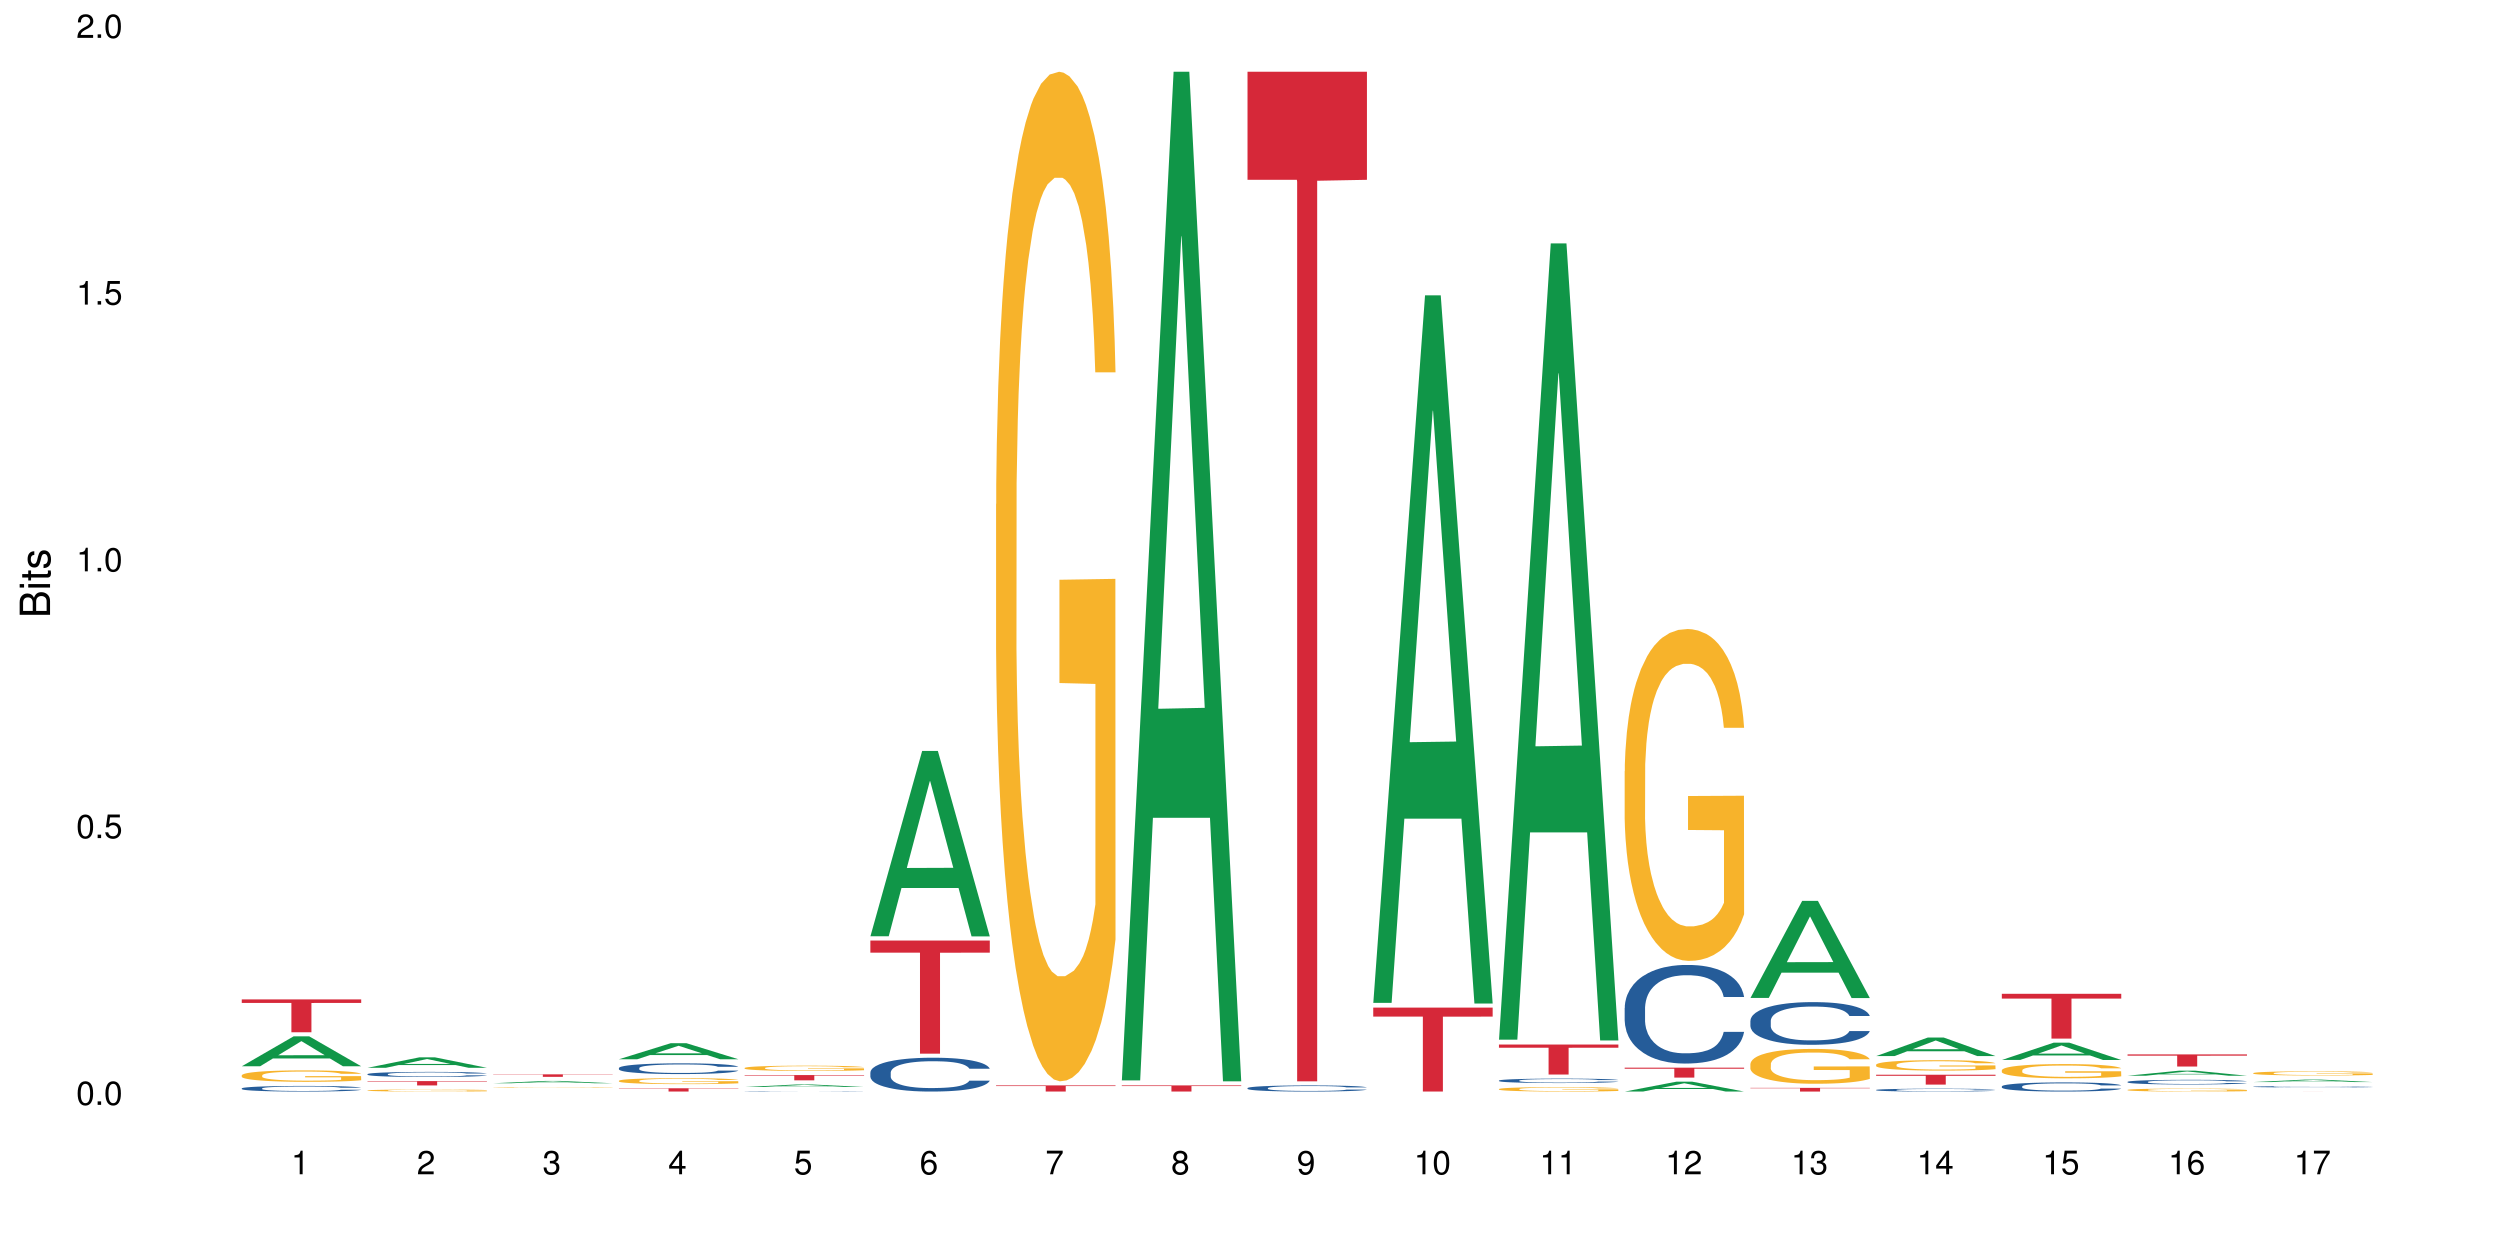 <?xml version="1.0" encoding="UTF-8"?>
<svg xmlns="http://www.w3.org/2000/svg" xmlns:xlink="http://www.w3.org/1999/xlink" width="720pt" height="360pt" viewBox="0 0 720 360" version="1.1">
<defs>
<g>
<symbol overflow="visible" id="glyph0-0">
<path style="stroke:none;" d=""/>
</symbol>
<symbol overflow="visible" id="glyph0-1">
<path style="stroke:none;" d="M 2.641 -6.797 C 2 -6.797 1.422 -6.531 1.078 -6.047 C 0.641 -5.453 0.406 -4.547 0.406 -3.297 C 0.406 -1 1.188 0.219 2.641 0.219 C 4.078 0.219 4.859 -1 4.859 -3.234 C 4.859 -4.562 4.656 -5.438 4.203 -6.047 C 3.844 -6.531 3.281 -6.797 2.641 -6.797 Z M 2.641 -6.047 C 3.547 -6.047 4 -5.125 4 -3.312 C 4 -1.375 3.562 -0.484 2.625 -0.484 C 1.734 -0.484 1.281 -1.422 1.281 -3.281 C 1.281 -5.141 1.734 -6.047 2.641 -6.047 Z M 2.641 -6.047 "/>
</symbol>
<symbol overflow="visible" id="glyph0-2">
<path style="stroke:none;" d="M 1.828 -1 L 0.828 -1 L 0.828 0 L 1.828 0 Z M 1.828 -1 "/>
</symbol>
<symbol overflow="visible" id="glyph0-3">
<path style="stroke:none;" d="M 4.562 -6.797 L 1.062 -6.797 L 0.547 -3.094 L 1.328 -3.094 C 1.719 -3.562 2.047 -3.734 2.578 -3.734 C 3.484 -3.734 4.062 -3.109 4.062 -2.094 C 4.062 -1.125 3.484 -0.531 2.578 -0.531 C 1.828 -0.531 1.375 -0.906 1.188 -1.672 L 0.328 -1.672 C 0.453 -1.109 0.547 -0.844 0.75 -0.594 C 1.125 -0.078 1.828 0.219 2.594 0.219 C 3.969 0.219 4.922 -0.781 4.922 -2.219 C 4.922 -3.562 4.031 -4.484 2.719 -4.484 C 2.25 -4.484 1.859 -4.359 1.469 -4.062 L 1.734 -5.969 L 4.562 -5.969 Z M 4.562 -6.797 "/>
</symbol>
<symbol overflow="visible" id="glyph0-4">
<path style="stroke:none;" d="M 2.484 -4.844 L 2.484 0 L 3.328 0 L 3.328 -6.797 L 2.766 -6.797 C 2.469 -5.75 2.281 -5.609 0.984 -5.453 L 0.984 -4.844 Z M 2.484 -4.844 "/>
</symbol>
<symbol overflow="visible" id="glyph0-5">
<path style="stroke:none;" d="M 4.859 -0.828 L 1.281 -0.828 C 1.359 -1.391 1.672 -1.75 2.5 -2.234 L 3.469 -2.75 C 4.406 -3.266 4.906 -3.969 4.906 -4.812 C 4.906 -5.375 4.672 -5.906 4.266 -6.266 C 3.859 -6.625 3.375 -6.797 2.719 -6.797 C 1.859 -6.797 1.219 -6.5 0.844 -5.922 C 0.609 -5.562 0.5 -5.125 0.484 -4.438 L 1.328 -4.438 C 1.359 -4.906 1.406 -5.188 1.531 -5.406 C 1.75 -5.812 2.188 -6.062 2.703 -6.062 C 3.469 -6.062 4.031 -5.516 4.031 -4.781 C 4.031 -4.25 3.719 -3.797 3.125 -3.438 L 2.234 -2.938 C 0.812 -2.141 0.406 -1.5 0.328 0 L 4.859 0 Z M 4.859 -0.828 "/>
</symbol>
<symbol overflow="visible" id="glyph0-6">
<path style="stroke:none;" d="M 2.125 -3.125 L 2.578 -3.125 C 3.516 -3.125 3.984 -2.703 3.984 -1.891 C 3.984 -1.031 3.469 -0.531 2.578 -0.531 C 1.656 -0.531 1.203 -0.984 1.156 -1.969 L 0.312 -1.969 C 0.344 -1.422 0.438 -1.078 0.609 -0.766 C 0.953 -0.109 1.625 0.219 2.547 0.219 C 3.953 0.219 4.859 -0.609 4.859 -1.906 C 4.859 -2.766 4.516 -3.25 3.703 -3.516 C 4.344 -3.766 4.656 -4.25 4.656 -4.938 C 4.656 -6.109 3.875 -6.797 2.578 -6.797 C 1.203 -6.797 0.484 -6.047 0.453 -4.609 L 1.297 -4.609 C 1.312 -5.016 1.344 -5.25 1.453 -5.453 C 1.641 -5.828 2.062 -6.062 2.594 -6.062 C 3.344 -6.062 3.797 -5.625 3.797 -4.906 C 3.797 -4.422 3.609 -4.141 3.25 -3.984 C 3.016 -3.891 2.719 -3.844 2.125 -3.844 Z M 2.125 -3.125 "/>
</symbol>
<symbol overflow="visible" id="glyph0-7">
<path style="stroke:none;" d="M 3.141 -1.625 L 3.141 0 L 3.984 0 L 3.984 -1.625 L 4.984 -1.625 L 4.984 -2.391 L 3.984 -2.391 L 3.984 -6.797 L 3.359 -6.797 L 0.266 -2.516 L 0.266 -1.625 Z M 3.141 -2.391 L 1 -2.391 L 3.141 -5.359 Z M 3.141 -2.391 "/>
</symbol>
<symbol overflow="visible" id="glyph0-8">
<path style="stroke:none;" d="M 4.781 -5.031 C 4.609 -6.141 3.891 -6.797 2.844 -6.797 C 2.094 -6.797 1.422 -6.438 1.031 -5.828 C 0.609 -5.172 0.406 -4.344 0.406 -3.094 C 0.406 -1.953 0.578 -1.234 0.984 -0.625 C 1.359 -0.078 1.953 0.219 2.703 0.219 C 3.984 0.219 4.922 -0.734 4.922 -2.078 C 4.922 -3.344 4.062 -4.234 2.844 -4.234 C 2.172 -4.234 1.641 -3.969 1.281 -3.469 C 1.281 -5.125 1.828 -6.047 2.797 -6.047 C 3.391 -6.047 3.797 -5.672 3.938 -5.031 Z M 2.734 -3.484 C 3.547 -3.484 4.062 -2.922 4.062 -2 C 4.062 -1.156 3.484 -0.531 2.703 -0.531 C 1.922 -0.531 1.328 -1.188 1.328 -2.047 C 1.328 -2.891 1.906 -3.484 2.734 -3.484 Z M 2.734 -3.484 "/>
</symbol>
<symbol overflow="visible" id="glyph0-9">
<path style="stroke:none;" d="M 4.984 -6.797 L 0.438 -6.797 L 0.438 -5.969 L 4.109 -5.969 C 2.5 -3.656 1.828 -2.234 1.328 0 L 2.219 0 C 2.594 -2.172 3.453 -4.047 4.984 -6.094 Z M 4.984 -6.797 "/>
</symbol>
<symbol overflow="visible" id="glyph0-10">
<path style="stroke:none;" d="M 3.75 -3.578 C 4.453 -4 4.688 -4.344 4.688 -4.984 C 4.688 -6.047 3.844 -6.797 2.641 -6.797 C 1.438 -6.797 0.594 -6.047 0.594 -4.984 C 0.594 -4.359 0.828 -4.016 1.516 -3.578 C 0.734 -3.203 0.359 -2.641 0.359 -1.891 C 0.359 -0.641 1.297 0.219 2.641 0.219 C 3.984 0.219 4.922 -0.641 4.922 -1.875 C 4.922 -2.641 4.531 -3.203 3.75 -3.578 Z M 2.641 -6.047 C 3.359 -6.047 3.812 -5.625 3.812 -4.969 C 3.812 -4.344 3.344 -3.922 2.641 -3.922 C 1.922 -3.922 1.453 -4.344 1.453 -4.984 C 1.453 -5.625 1.922 -6.047 2.641 -6.047 Z M 2.641 -3.203 C 3.484 -3.203 4.062 -2.672 4.062 -1.875 C 4.062 -1.062 3.484 -0.531 2.625 -0.531 C 1.797 -0.531 1.219 -1.078 1.219 -1.875 C 1.219 -2.672 1.797 -3.203 2.641 -3.203 Z M 2.641 -3.203 "/>
</symbol>
<symbol overflow="visible" id="glyph0-11">
<path style="stroke:none;" d="M 0.516 -1.547 C 0.672 -0.438 1.406 0.219 2.438 0.219 C 3.188 0.219 3.859 -0.141 4.266 -0.75 C 4.688 -1.406 4.891 -2.25 4.891 -3.484 C 4.891 -4.625 4.703 -5.359 4.312 -5.953 C 3.938 -6.5 3.344 -6.797 2.594 -6.797 C 1.297 -6.797 0.359 -5.844 0.359 -4.516 C 0.359 -3.25 1.234 -2.344 2.453 -2.344 C 3.094 -2.344 3.562 -2.578 4.016 -3.109 C 4 -1.453 3.469 -0.531 2.5 -0.531 C 1.906 -0.531 1.484 -0.906 1.359 -1.547 Z M 2.578 -6.062 C 3.375 -6.062 3.969 -5.406 3.969 -4.531 C 3.969 -3.688 3.375 -3.094 2.547 -3.094 C 1.734 -3.094 1.234 -3.672 1.234 -4.578 C 1.234 -5.438 1.797 -6.062 2.578 -6.062 Z M 2.578 -6.062 "/>
</symbol>
<symbol overflow="visible" id="glyph1-0">
<path style="stroke:none;" d=""/>
</symbol>
<symbol overflow="visible" id="glyph1-1">
<path style="stroke:none;" d="M 0 -0.953 L 0 -4.891 C 0 -5.719 -0.234 -6.344 -0.734 -6.797 C -1.188 -7.234 -1.812 -7.469 -2.5 -7.469 C -3.547 -7.469 -4.188 -7 -4.625 -5.875 C -4.984 -6.672 -5.641 -7.094 -6.531 -7.094 C -7.156 -7.094 -7.734 -6.859 -8.141 -6.391 C -8.562 -5.938 -8.75 -5.344 -8.75 -4.5 L -8.75 -0.953 Z M -4.984 -2.062 L -7.766 -2.062 L -7.766 -4.219 C -7.766 -4.844 -7.688 -5.203 -7.453 -5.5 C -7.219 -5.812 -6.859 -5.969 -6.375 -5.969 C -5.906 -5.969 -5.531 -5.812 -5.297 -5.5 C -5.062 -5.203 -4.984 -4.844 -4.984 -4.219 Z M -0.984 -2.062 L -4 -2.062 L -4 -4.781 C -4 -5.328 -3.859 -5.688 -3.578 -5.953 C -3.297 -6.219 -2.922 -6.359 -2.484 -6.359 C -2.062 -6.359 -1.688 -6.219 -1.406 -5.953 C -1.109 -5.688 -0.984 -5.328 -0.984 -4.781 Z M -0.984 -2.062 "/>
</symbol>
<symbol overflow="visible" id="glyph1-2">
<path style="stroke:none;" d="M -6.281 -1.797 L -6.281 -0.797 L 0 -0.797 L 0 -1.797 Z M -8.75 -1.797 L -8.75 -0.797 L -7.484 -0.797 L -7.484 -1.797 Z M -8.75 -1.797 "/>
</symbol>
<symbol overflow="visible" id="glyph1-3">
<path style="stroke:none;" d="M -6.281 -3.047 L -6.281 -2.016 L -8.016 -2.016 L -8.016 -1.016 L -6.281 -1.016 L -6.281 -0.172 L -5.469 -0.172 L -5.469 -1.016 L -0.719 -1.016 C -0.078 -1.016 0.281 -1.453 0.281 -2.234 C 0.281 -2.469 0.25 -2.719 0.188 -3.047 L -0.641 -3.047 C -0.609 -2.922 -0.594 -2.766 -0.594 -2.562 C -0.594 -2.141 -0.719 -2.016 -1.156 -2.016 L -5.469 -2.016 L -5.469 -3.047 Z M -6.281 -3.047 "/>
</symbol>
<symbol overflow="visible" id="glyph1-4">
<path style="stroke:none;" d="M -4.531 -5.25 C -5.766 -5.25 -6.469 -4.422 -6.469 -2.969 C -6.469 -1.516 -5.719 -0.562 -4.547 -0.562 C -3.562 -0.562 -3.094 -1.062 -2.734 -2.562 L -2.516 -3.484 C -2.344 -4.188 -2.094 -4.469 -1.625 -4.469 C -1.047 -4.469 -0.641 -3.875 -0.641 -3 C -0.641 -2.453 -0.797 -2 -1.062 -1.75 C -1.25 -1.594 -1.422 -1.531 -1.875 -1.469 L -1.875 -0.406 C -0.422 -0.453 0.281 -1.266 0.281 -2.922 C 0.281 -4.5 -0.5 -5.516 -1.719 -5.516 C -2.656 -5.516 -3.172 -4.984 -3.469 -3.734 L -3.703 -2.766 C -3.891 -1.953 -4.156 -1.609 -4.594 -1.609 C -5.172 -1.609 -5.547 -2.125 -5.547 -2.938 C -5.547 -3.75 -5.203 -4.172 -4.531 -4.203 Z M -4.531 -5.25 "/>
</symbol>
</g>
</defs>
<g id="surface47793">
<rect x="0" y="0" width="720" height="360" style="fill:rgb(100%,100%,100%);fill-opacity:1;stroke:none;"/>
<path style=" stroke:none;fill-rule:nonzero;fill:rgb(6.275%,58.824%,28.235%);fill-opacity:1;" d="M 69.629 307.082 L 69.668 307.074 L 84.551 298.473 L 89.07 298.473 L 104.027 307.09 L 98.77 307.09 L 95.023 304.84 L 78.598 304.84 L 74.922 307.082 L 69.629 307.082 L 80.176 303.91 L 93.516 303.902 L 86.863 299.879 L 86.789 299.871 L 86.719 299.895 L 80.141 303.902 L 80.176 303.91 Z M 69.629 307.082 "/>
<path style=" stroke:none;fill-rule:nonzero;fill:rgb(14.51%,36.078%,60%);fill-opacity:1;" d="M 69.629 313.457 L 69.672 313.453 L 69.672 313.418 L 69.797 313.363 L 70.09 313.289 L 70.383 313.242 L 71.141 313.156 L 72.188 313.07 L 73.277 313.004 L 74.074 312.965 L 74.789 312.938 L 76.426 312.883 L 77.473 312.855 L 78.605 312.828 L 79.992 312.805 L 80.996 312.789 L 83.262 312.766 L 84.941 312.754 L 86.242 312.75 L 89.051 312.75 L 90.73 312.758 L 91.945 312.766 L 93.289 312.777 L 94.422 312.789 L 96.391 312.82 L 98.152 312.863 L 98.949 312.887 L 100.207 312.934 L 101.172 312.977 L 101.844 313.016 L 102.602 313.07 L 103.27 313.137 L 103.773 313.211 L 104.027 313.277 L 98.152 313.277 L 97.859 313.219 L 97.523 313.172 L 96.895 313.109 L 96.266 313.066 L 95.387 313.023 L 94.586 312.996 L 93.496 312.969 L 92.531 312.949 L 91.527 312.938 L 90.562 312.93 L 88.715 312.918 L 86.574 312.918 L 85.777 312.922 L 84.145 312.934 L 83.262 312.945 L 82.004 312.965 L 81.121 312.984 L 80.074 313.016 L 79.359 313.039 L 78.48 313.078 L 77.852 313.113 L 77.137 313.16 L 76.719 313.199 L 76.34 313.238 L 76.004 313.289 L 75.754 313.34 L 75.586 313.395 L 75.5 313.449 L 75.5 313.676 L 75.586 313.73 L 75.797 313.793 L 76.34 313.883 L 77.137 313.961 L 78.062 314.023 L 78.941 314.07 L 79.445 314.09 L 80.117 314.113 L 81.164 314.145 L 82.676 314.172 L 83.555 314.184 L 84.898 314.195 L 86.281 314.203 L 88.129 314.203 L 89.766 314.195 L 90.855 314.188 L 91.988 314.176 L 93.539 314.152 L 94.504 314.129 L 95.344 314.102 L 95.973 314.07 L 96.391 314.047 L 97.02 314 L 97.523 313.953 L 97.902 313.898 L 98.152 313.848 L 104.027 313.848 L 103.773 313.91 L 103.398 313.965 L 103.02 314.008 L 102.434 314.062 L 101.762 314.105 L 100.797 314.16 L 100 314.191 L 98.949 314.23 L 97.984 314.258 L 96.938 314.285 L 95.387 314.312 L 94.379 314.328 L 93.289 314.34 L 91.988 314.352 L 90.352 314.363 L 88.59 314.371 L 86.953 314.371 L 85.191 314.367 L 83.891 314.363 L 82.172 314.348 L 80.031 314.32 L 78.48 314.293 L 77.266 314.266 L 76.215 314.234 L 75.039 314.195 L 73.531 314.129 L 72.609 314.082 L 71.977 314.039 L 71.266 313.98 L 70.762 313.93 L 70.176 313.848 L 69.754 313.742 L 69.629 313.66 Z M 69.629 313.457 "/>
<path style=" stroke:none;fill-rule:nonzero;fill:rgb(96.863%,70.196%,16.863%);fill-opacity:1;" d="M 69.629 309.684 L 69.672 309.68 L 69.672 309.621 L 69.84 309.484 L 70.258 309.297 L 70.805 309.145 L 71.391 309.023 L 71.77 308.961 L 72.398 308.871 L 72.941 308.805 L 74.328 308.668 L 76.09 308.543 L 77.055 308.488 L 78.145 308.438 L 79.695 308.379 L 80.41 308.359 L 82.59 308.309 L 85.066 308.281 L 87.793 308.27 L 89.051 308.273 L 90.77 308.285 L 93.121 308.32 L 94.461 308.348 L 95.512 308.379 L 96.602 308.418 L 97.945 308.48 L 99.203 308.551 L 100.207 308.625 L 101.215 308.715 L 102.055 308.809 L 102.766 308.914 L 103.398 309.043 L 103.773 309.148 L 104.027 309.254 L 98.195 309.254 L 97.859 309.148 L 97.48 309.066 L 96.852 308.969 L 96.223 308.895 L 95.594 308.836 L 94.422 308.758 L 93.414 308.711 L 92.156 308.668 L 90.938 308.641 L 89.555 308.625 L 88.715 308.617 L 86.492 308.617 L 84.48 308.637 L 83.305 308.664 L 82.465 308.688 L 81.289 308.73 L 80.578 308.77 L 80.156 308.793 L 78.898 308.887 L 78.062 308.969 L 77.598 309.027 L 77.012 309.117 L 76.594 309.199 L 76.133 309.32 L 75.879 309.41 L 75.543 309.613 L 75.5 310.156 L 75.629 310.273 L 75.879 310.395 L 76.215 310.504 L 76.719 310.617 L 77.223 310.707 L 78.102 310.824 L 78.859 310.902 L 79.445 310.953 L 80.578 311.035 L 81.039 311.062 L 82.129 311.117 L 83.262 311.156 L 84.645 311.195 L 85.695 311.211 L 87.371 311.227 L 89.512 311.227 L 92.027 311.211 L 93.625 311.184 L 94.715 311.16 L 95.426 311.141 L 96.309 311.105 L 96.938 311.078 L 97.523 311.043 L 98.238 310.992 L 98.238 310.273 L 87.875 310.27 L 87.875 309.93 L 103.984 309.93 L 104.027 311.105 L 103.145 311.188 L 102.055 311.266 L 101.004 311.328 L 99.914 311.379 L 98.363 311.434 L 97.105 311.473 L 95.176 311.512 L 93.414 311.539 L 91.566 311.559 L 89.934 311.566 L 88.004 311.57 L 86.281 311.566 L 84.438 311.547 L 82.969 311.523 L 81.625 311.492 L 80.285 311.453 L 78.605 311.391 L 77.516 311.34 L 76.383 311.277 L 75.25 311.199 L 74.242 311.117 L 73.574 311.055 L 72.902 310.984 L 72.188 310.895 L 71.516 310.789 L 71.012 310.695 L 70.551 310.59 L 70.215 310.492 L 69.883 310.355 L 69.715 310.246 L 69.629 310.156 Z M 69.629 309.684 "/>
<path style=" stroke:none;fill-rule:nonzero;fill:rgb(83.922%,15.686%,22.353%);fill-opacity:1;" d="M 69.629 287.832 L 104.027 287.832 L 104.027 288.844 L 89.691 288.855 L 89.691 297.293 L 83.922 297.293 L 83.922 288.863 L 83.84 288.844 L 69.629 288.844 Z M 69.629 287.832 "/>
<path style=" stroke:none;fill-rule:nonzero;fill:rgb(6.275%,58.824%,28.235%);fill-opacity:1;" d="M 105.836 307.527 L 105.871 307.523 L 120.758 304.516 L 125.277 304.516 L 140.234 307.527 L 134.977 307.527 L 131.23 306.742 L 114.805 306.742 L 111.129 307.527 L 105.836 307.527 L 116.383 306.418 L 129.723 306.414 L 123.07 305.008 L 122.996 305.004 L 122.926 305.012 L 116.348 306.414 L 116.383 306.418 Z M 105.836 307.527 "/>
<path style=" stroke:none;fill-rule:nonzero;fill:rgb(14.51%,36.078%,60%);fill-opacity:1;" d="M 105.836 309.348 L 105.879 309.348 L 105.879 309.312 L 106.004 309.262 L 106.297 309.199 L 106.59 309.152 L 107.348 309.074 L 108.395 309 L 109.484 308.938 L 110.281 308.902 L 110.996 308.879 L 112.633 308.828 L 113.68 308.801 L 114.812 308.781 L 116.195 308.758 L 117.203 308.742 L 119.469 308.723 L 121.148 308.711 L 122.449 308.707 L 125.258 308.707 L 126.938 308.715 L 128.152 308.719 L 129.496 308.73 L 130.629 308.742 L 132.598 308.773 L 134.359 308.809 L 135.156 308.832 L 136.414 308.875 L 137.379 308.914 L 138.051 308.949 L 138.809 309 L 139.477 309.059 L 139.98 309.129 L 140.234 309.184 L 134.359 309.184 L 134.066 309.133 L 133.73 309.09 L 133.102 309.035 L 132.473 308.996 L 131.59 308.957 L 130.793 308.93 L 129.703 308.906 L 128.738 308.891 L 127.734 308.879 L 126.77 308.871 L 124.922 308.859 L 122.781 308.859 L 121.984 308.863 L 120.352 308.875 L 119.469 308.883 L 118.211 308.902 L 117.328 308.922 L 116.281 308.945 L 115.566 308.969 L 114.688 309.004 L 114.059 309.035 L 113.344 309.082 L 112.926 309.113 L 112.547 309.152 L 112.211 309.195 L 111.961 309.242 L 111.793 309.293 L 111.707 309.34 L 111.707 309.547 L 111.793 309.598 L 112.004 309.652 L 112.547 309.734 L 113.344 309.805 L 114.27 309.863 L 115.148 309.902 L 115.652 309.922 L 116.324 309.945 L 117.371 309.969 L 118.883 309.996 L 119.762 310.008 L 121.105 310.02 L 122.488 310.023 L 124.336 310.023 L 125.973 310.02 L 127.062 310.012 L 128.195 310 L 129.746 309.977 L 130.711 309.957 L 131.551 309.93 L 132.18 309.906 L 132.598 309.883 L 133.227 309.844 L 133.73 309.797 L 134.109 309.75 L 134.359 309.703 L 140.234 309.703 L 139.98 309.758 L 139.605 309.812 L 139.227 309.848 L 138.641 309.898 L 137.969 309.938 L 137.004 309.984 L 136.207 310.016 L 135.156 310.051 L 134.191 310.074 L 133.145 310.098 L 131.59 310.125 L 130.586 310.137 L 129.496 310.148 L 128.195 310.16 L 126.559 310.172 L 124.797 310.176 L 121.398 310.176 L 120.098 310.168 L 118.379 310.156 L 116.238 310.133 L 114.688 310.105 L 113.469 310.082 L 112.422 310.055 L 111.246 310.02 L 109.738 309.961 L 108.816 309.914 L 108.184 309.875 L 107.473 309.824 L 106.969 309.777 L 106.383 309.703 L 105.961 309.605 L 105.836 309.531 Z M 105.836 309.348 "/>
<path style=" stroke:none;fill-rule:nonzero;fill:rgb(96.863%,70.196%,16.863%);fill-opacity:1;" d="M 105.836 314.035 L 105.879 314.035 L 105.879 314.023 L 106.047 314 L 106.465 313.969 L 107.012 313.941 L 107.598 313.918 L 107.977 313.906 L 108.605 313.891 L 109.148 313.879 L 110.535 313.855 L 112.297 313.832 L 113.262 313.824 L 114.352 313.812 L 115.902 313.805 L 116.617 313.801 L 118.797 313.793 L 121.273 313.785 L 125.258 313.785 L 126.977 313.789 L 129.328 313.793 L 130.668 313.797 L 131.719 313.805 L 132.809 313.812 L 134.152 313.82 L 135.41 313.836 L 136.414 313.848 L 137.422 313.863 L 138.262 313.879 L 138.973 313.898 L 139.605 313.922 L 139.98 313.941 L 140.234 313.961 L 134.402 313.961 L 134.066 313.941 L 133.688 313.926 L 133.059 313.906 L 132.43 313.895 L 131.801 313.887 L 130.629 313.871 L 129.621 313.863 L 128.363 313.855 L 127.145 313.852 L 125.762 313.848 L 122.699 313.848 L 120.688 313.852 L 119.512 313.855 L 118.672 313.859 L 117.496 313.867 L 116.785 313.871 L 116.363 313.879 L 115.105 313.895 L 114.27 313.91 L 113.805 313.918 L 113.219 313.934 L 112.801 313.949 L 112.34 313.973 L 112.086 313.988 L 111.75 314.023 L 111.707 314.121 L 111.836 314.141 L 112.086 314.16 L 112.422 314.18 L 112.926 314.203 L 113.43 314.219 L 114.309 314.238 L 115.066 314.25 L 115.652 314.262 L 116.785 314.273 L 117.246 314.281 L 118.336 314.289 L 119.469 314.297 L 120.852 314.305 L 121.902 314.309 L 125.719 314.309 L 128.234 314.305 L 129.828 314.301 L 130.922 314.297 L 131.633 314.293 L 132.516 314.289 L 133.145 314.281 L 133.73 314.277 L 134.445 314.27 L 134.445 314.141 L 124.082 314.141 L 124.082 314.078 L 140.191 314.078 L 140.234 314.289 L 139.352 314.301 L 138.262 314.316 L 137.211 314.328 L 136.121 314.336 L 134.57 314.348 L 133.312 314.352 L 131.383 314.359 L 129.621 314.367 L 127.773 314.367 L 126.137 314.371 L 122.488 314.371 L 120.645 314.367 L 119.176 314.363 L 117.832 314.355 L 116.492 314.352 L 114.812 314.34 L 113.723 314.328 L 111.457 314.305 L 110.449 314.289 L 109.781 314.277 L 109.109 314.266 L 108.395 314.25 L 107.723 314.23 L 107.219 314.215 L 106.758 314.195 L 106.422 314.18 L 106.09 314.156 L 105.922 314.137 L 105.836 314.117 Z M 105.836 314.035 "/>
<path style=" stroke:none;fill-rule:nonzero;fill:rgb(83.922%,15.686%,22.353%);fill-opacity:1;" d="M 105.836 311.355 L 140.234 311.355 L 140.234 311.492 L 125.898 311.492 L 125.898 312.605 L 120.129 312.605 L 120.129 311.492 L 105.836 311.492 Z M 105.836 311.355 "/>
<path style=" stroke:none;fill-rule:nonzero;fill:rgb(6.275%,58.824%,28.235%);fill-opacity:1;" d="M 142.043 311.977 L 142.078 311.977 L 156.965 311.312 L 161.484 311.312 L 176.441 311.977 L 171.184 311.977 L 167.438 311.805 L 151.012 311.805 L 147.336 311.977 L 142.043 311.977 L 152.59 311.73 L 165.93 311.73 L 159.277 311.422 L 159.133 311.422 L 152.555 311.73 L 152.59 311.73 Z M 142.043 311.977 "/>
<path style=" stroke:none;fill-rule:nonzero;fill:rgb(96.863%,70.196%,16.863%);fill-opacity:1;" d="M 142.043 313.23 L 142.086 313.23 L 142.086 313.227 L 142.254 313.219 L 142.672 313.211 L 143.219 313.203 L 143.805 313.195 L 144.184 313.191 L 144.812 313.188 L 145.355 313.184 L 146.742 313.176 L 148.504 313.172 L 149.469 313.168 L 150.559 313.164 L 152.109 313.16 L 152.824 313.16 L 155.004 313.156 L 163.184 313.156 L 165.535 313.16 L 167.926 313.16 L 169.016 313.164 L 170.359 313.168 L 171.617 313.172 L 172.621 313.176 L 173.629 313.18 L 174.469 313.184 L 175.18 313.188 L 175.812 313.195 L 176.188 313.203 L 176.441 313.207 L 170.609 313.207 L 170.273 313.203 L 169.895 313.195 L 168.008 313.184 L 166.832 313.18 L 165.828 313.18 L 164.57 313.176 L 154.879 313.176 L 153.703 313.18 L 152.992 313.184 L 152.57 313.184 L 151.312 313.188 L 150.473 313.191 L 150.012 313.195 L 149.426 313.199 L 149.008 313.203 L 148.547 313.211 L 148.293 313.215 L 147.957 313.227 L 147.914 313.254 L 148.043 313.258 L 148.293 313.266 L 148.629 313.273 L 149.637 313.281 L 150.516 313.289 L 151.273 313.293 L 151.859 313.297 L 152.992 313.301 L 153.453 313.301 L 154.543 313.305 L 155.676 313.305 L 157.059 313.309 L 166.035 313.309 L 167.129 313.305 L 168.723 313.305 L 169.352 313.301 L 169.938 313.301 L 170.652 313.297 L 170.652 313.258 L 160.289 313.258 L 160.289 313.242 L 176.398 313.242 L 176.441 313.305 L 175.559 313.309 L 174.469 313.312 L 173.418 313.312 L 172.328 313.316 L 170.777 313.32 L 169.52 313.32 L 167.59 313.324 L 165.828 313.324 L 163.98 313.328 L 158.695 313.328 L 156.852 313.324 L 154.039 313.324 L 152.699 313.32 L 151.02 313.316 L 149.93 313.316 L 147.664 313.309 L 146.656 313.305 L 145.984 313.301 L 145.316 313.297 L 144.602 313.293 L 143.93 313.285 L 143.426 313.281 L 142.965 313.277 L 142.629 313.27 L 142.293 313.266 L 142.129 313.258 L 142.043 313.254 Z M 142.043 313.23 "/>
<path style=" stroke:none;fill-rule:nonzero;fill:rgb(83.922%,15.686%,22.353%);fill-opacity:1;" d="M 142.043 309.41 L 176.441 309.41 L 176.441 309.488 L 162.105 309.488 L 162.105 310.133 L 156.336 310.133 L 156.336 309.488 L 142.043 309.488 Z M 142.043 309.41 "/>
<path style=" stroke:none;fill-rule:nonzero;fill:rgb(6.275%,58.824%,28.235%);fill-opacity:1;" d="M 178.25 305.059 L 178.285 305.055 L 193.172 300.441 L 197.691 300.441 L 212.648 305.062 L 207.391 305.062 L 203.645 303.855 L 187.219 303.855 L 183.543 305.059 L 178.25 305.059 L 188.797 303.355 L 202.137 303.352 L 195.484 301.195 L 195.41 301.191 L 195.34 301.207 L 188.762 303.352 L 188.797 303.355 Z M 178.25 305.059 "/>
<path style=" stroke:none;fill-rule:nonzero;fill:rgb(14.51%,36.078%,60%);fill-opacity:1;" d="M 178.25 307.586 L 178.293 307.586 L 178.293 307.516 L 178.418 307.41 L 178.711 307.273 L 179.004 307.18 L 179.762 307.012 L 180.809 306.852 L 181.898 306.727 L 182.695 306.652 L 183.41 306.598 L 185.047 306.492 L 186.094 306.438 L 187.227 306.391 L 188.609 306.344 L 189.617 306.316 L 191.883 306.27 L 193.562 306.25 L 194.859 306.242 L 197.672 306.242 L 199.348 306.254 L 200.566 306.266 L 201.91 306.289 L 203.039 306.316 L 205.012 306.375 L 206.773 306.457 L 207.57 306.5 L 208.828 306.59 L 209.793 306.672 L 210.465 306.746 L 211.219 306.852 L 211.891 306.98 L 212.395 307.125 L 212.648 307.246 L 206.773 307.246 L 206.48 307.133 L 206.145 307.043 L 205.516 306.93 L 204.887 306.848 L 204.004 306.766 L 203.207 306.711 L 202.117 306.656 L 201.152 306.621 L 200.148 306.598 L 199.184 306.582 L 197.336 306.562 L 195.195 306.562 L 194.398 306.57 L 192.766 306.59 L 191.883 306.613 L 190.625 306.652 L 189.742 306.688 L 188.695 306.746 L 187.98 306.793 L 187.102 306.867 L 186.473 306.93 L 185.758 307.023 L 185.34 307.094 L 184.961 307.176 L 184.625 307.27 L 184.375 307.367 L 184.207 307.473 L 184.121 307.574 L 184.121 308.012 L 184.207 308.113 L 184.418 308.23 L 184.961 308.406 L 185.758 308.555 L 186.68 308.672 L 187.562 308.758 L 188.066 308.797 L 188.738 308.844 L 189.785 308.898 L 191.297 308.957 L 192.176 308.977 L 193.52 309 L 194.902 309.012 L 196.75 309.012 L 198.387 309 L 199.477 308.988 L 200.609 308.965 L 202.16 308.918 L 203.125 308.871 L 203.965 308.816 L 204.594 308.762 L 205.012 308.719 L 205.641 308.629 L 206.145 308.535 L 206.523 308.434 L 206.773 308.34 L 212.648 308.34 L 212.395 308.453 L 212.016 308.562 L 211.641 308.645 L 211.055 308.742 L 210.383 308.832 L 209.418 308.93 L 208.621 308.996 L 207.57 309.066 L 206.605 309.121 L 205.559 309.168 L 204.004 309.223 L 203 309.254 L 201.91 309.277 L 200.609 309.301 L 198.973 309.32 L 197.211 309.332 L 195.574 309.336 L 193.812 309.328 L 192.512 309.316 L 190.793 309.293 L 188.652 309.242 L 187.102 309.188 L 185.883 309.133 L 184.836 309.078 L 183.66 309 L 182.152 308.875 L 181.227 308.781 L 180.598 308.703 L 179.887 308.59 L 179.383 308.492 L 178.797 308.332 L 178.375 308.133 L 178.25 307.977 Z M 178.25 307.586 "/>
<path style=" stroke:none;fill-rule:nonzero;fill:rgb(96.863%,70.196%,16.863%);fill-opacity:1;" d="M 178.25 311.25 L 178.293 311.25 L 178.293 311.219 L 178.461 311.148 L 178.879 311.051 L 179.426 310.969 L 180.012 310.906 L 180.391 310.875 L 181.02 310.828 L 181.562 310.793 L 182.949 310.723 L 184.711 310.656 L 185.676 310.629 L 186.766 310.602 L 188.316 310.57 L 189.031 310.559 L 191.211 310.535 L 193.688 310.52 L 196.414 310.516 L 197.672 310.516 L 199.391 310.523 L 201.742 310.539 L 203.082 310.555 L 204.133 310.57 L 205.223 310.59 L 206.562 310.621 L 207.824 310.66 L 208.828 310.699 L 209.836 310.746 L 210.676 310.797 L 211.387 310.852 L 212.016 310.918 L 212.395 310.973 L 212.648 311.027 L 206.816 311.027 L 206.48 310.973 L 206.102 310.93 L 205.473 310.879 L 204.844 310.84 L 204.215 310.809 L 203.039 310.77 L 202.035 310.742 L 200.777 310.723 L 199.559 310.707 L 198.176 310.699 L 197.336 310.695 L 195.113 310.695 L 193.098 310.707 L 191.926 310.719 L 191.086 310.73 L 189.91 310.754 L 189.199 310.773 L 188.777 310.785 L 187.52 310.836 L 186.68 310.879 L 186.219 310.91 L 185.633 310.957 L 185.215 310.996 L 184.754 311.062 L 184.5 311.109 L 184.164 311.215 L 184.121 311.496 L 184.25 311.559 L 184.5 311.621 L 184.836 311.68 L 185.34 311.738 L 185.844 311.785 L 186.723 311.844 L 187.48 311.887 L 188.066 311.914 L 189.199 311.953 L 189.66 311.969 L 190.75 311.996 L 191.883 312.02 L 193.266 312.039 L 194.316 312.047 L 195.992 312.055 L 198.133 312.055 L 200.648 312.047 L 202.242 312.031 L 203.336 312.02 L 204.047 312.008 L 204.93 311.992 L 205.559 311.977 L 206.145 311.961 L 206.859 311.934 L 206.859 311.559 L 196.496 311.555 L 196.496 311.379 L 212.605 311.379 L 212.648 311.992 L 211.766 312.035 L 210.676 312.074 L 209.625 312.105 L 208.535 312.133 L 206.984 312.164 L 205.727 312.184 L 203.797 312.203 L 202.035 312.219 L 200.188 312.227 L 198.551 312.234 L 196.621 312.234 L 194.902 312.23 L 193.059 312.223 L 191.59 312.211 L 190.246 312.191 L 188.906 312.172 L 187.227 312.141 L 186.137 312.113 L 185.004 312.082 L 183.871 312.039 L 182.863 312 L 182.191 311.965 L 181.523 311.93 L 180.809 311.879 L 180.137 311.828 L 179.633 311.777 L 179.172 311.723 L 178.836 311.672 L 178.5 311.602 L 178.336 311.543 L 178.25 311.496 Z M 178.25 311.25 "/>
<path style=" stroke:none;fill-rule:nonzero;fill:rgb(83.922%,15.686%,22.353%);fill-opacity:1;" d="M 178.25 313.414 L 212.648 313.414 L 212.648 313.516 L 198.312 313.516 L 198.312 314.371 L 192.543 314.371 L 192.543 313.52 L 192.461 313.516 L 178.25 313.516 Z M 178.25 313.414 "/>
<path style=" stroke:none;fill-rule:nonzero;fill:rgb(6.275%,58.824%,28.235%);fill-opacity:1;" d="M 214.457 313.062 L 214.492 313.062 L 229.379 312.324 L 233.898 312.324 L 248.855 313.062 L 243.598 313.062 L 239.852 312.867 L 223.422 312.867 L 219.75 313.062 L 214.457 313.062 L 225.004 312.789 L 238.344 312.789 L 231.691 312.441 L 231.617 312.441 L 231.547 312.445 L 224.969 312.789 L 225.004 312.789 Z M 214.457 313.062 "/>
<path style=" stroke:none;fill-rule:nonzero;fill:rgb(14.51%,36.078%,60%);fill-opacity:1;" d="M 214.457 314.297 L 214.5 314.297 L 214.5 314.293 L 214.625 314.289 L 215.211 314.281 L 215.969 314.273 L 217.016 314.266 L 218.105 314.262 L 218.902 314.258 L 219.617 314.258 L 221.254 314.254 L 222.301 314.25 L 223.434 314.246 L 225.824 314.246 L 228.09 314.242 L 238.117 314.242 L 239.246 314.246 L 241.219 314.246 L 242.98 314.25 L 243.777 314.254 L 245.035 314.258 L 246 314.258 L 246.672 314.262 L 247.426 314.266 L 248.098 314.273 L 248.602 314.277 L 248.855 314.285 L 242.98 314.285 L 242.688 314.277 L 242.352 314.273 L 241.094 314.266 L 240.211 314.262 L 239.414 314.262 L 238.324 314.258 L 236.352 314.258 L 235.391 314.254 L 230.605 314.254 L 228.973 314.258 L 226.832 314.258 L 225.949 314.262 L 224.902 314.262 L 224.188 314.266 L 223.309 314.27 L 222.68 314.27 L 221.965 314.273 L 221.547 314.277 L 221.168 314.281 L 220.832 314.285 L 220.582 314.289 L 220.414 314.293 L 220.328 314.297 L 220.328 314.316 L 220.414 314.32 L 220.625 314.324 L 221.168 314.332 L 221.965 314.34 L 222.887 314.344 L 223.77 314.348 L 224.273 314.348 L 224.945 314.352 L 225.992 314.352 L 227.504 314.355 L 236.816 314.355 L 238.367 314.352 L 239.332 314.352 L 240.172 314.348 L 240.801 314.348 L 241.219 314.344 L 241.848 314.34 L 242.352 314.336 L 242.73 314.332 L 242.98 314.328 L 248.855 314.328 L 248.602 314.332 L 248.223 314.34 L 247.848 314.344 L 247.258 314.348 L 246.59 314.352 L 245.625 314.355 L 244.828 314.355 L 243.777 314.359 L 242.812 314.363 L 241.766 314.363 L 240.211 314.367 L 238.117 314.367 L 236.816 314.371 L 228.719 314.371 L 227 314.367 L 224.859 314.367 L 223.309 314.363 L 222.09 314.363 L 221.043 314.359 L 219.867 314.355 L 218.359 314.352 L 217.434 314.348 L 216.805 314.344 L 216.094 314.34 L 215.59 314.336 L 215.004 314.328 L 214.582 314.32 L 214.457 314.312 Z M 214.457 314.297 "/>
<path style=" stroke:none;fill-rule:nonzero;fill:rgb(96.863%,70.196%,16.863%);fill-opacity:1;" d="M 214.457 307.566 L 214.5 307.566 L 214.5 307.539 L 214.668 307.477 L 215.086 307.387 L 215.633 307.316 L 216.219 307.262 L 216.598 307.234 L 217.227 307.191 L 217.77 307.16 L 219.156 307.098 L 220.918 307.039 L 221.883 307.016 L 222.973 306.988 L 224.523 306.965 L 225.238 306.953 L 227.418 306.934 L 229.895 306.918 L 232.621 306.914 L 233.879 306.914 L 235.598 306.922 L 237.949 306.938 L 239.289 306.949 L 240.34 306.965 L 241.43 306.98 L 242.77 307.008 L 244.031 307.043 L 245.035 307.078 L 246.043 307.117 L 246.883 307.164 L 247.594 307.211 L 248.223 307.27 L 248.602 307.32 L 248.855 307.367 L 243.023 307.367 L 242.688 307.32 L 242.309 307.281 L 241.68 307.234 L 241.051 307.203 L 240.422 307.176 L 239.246 307.141 L 238.242 307.117 L 236.984 307.098 L 235.766 307.086 L 234.383 307.078 L 233.543 307.074 L 231.32 307.074 L 229.305 307.082 L 228.133 307.094 L 227.293 307.105 L 226.117 307.125 L 225.406 307.145 L 224.984 307.156 L 223.727 307.199 L 222.887 307.238 L 222.426 307.262 L 221.84 307.305 L 221.422 307.344 L 220.957 307.398 L 220.707 307.441 L 220.371 307.535 L 220.328 307.785 L 220.457 307.84 L 220.707 307.895 L 221.043 307.945 L 221.547 308 L 222.051 308.039 L 222.93 308.094 L 223.684 308.129 L 224.273 308.152 L 225.406 308.191 L 225.867 308.203 L 226.957 308.227 L 228.09 308.246 L 229.473 308.266 L 230.523 308.273 L 232.199 308.281 L 234.34 308.281 L 236.855 308.27 L 238.449 308.262 L 239.543 308.25 L 240.254 308.238 L 241.137 308.223 L 241.766 308.211 L 242.352 308.195 L 243.066 308.172 L 243.066 307.84 L 232.703 307.836 L 232.703 307.68 L 248.812 307.68 L 248.855 308.223 L 247.973 308.262 L 246.883 308.297 L 245.832 308.324 L 244.742 308.348 L 243.191 308.375 L 241.934 308.391 L 240.004 308.41 L 238.242 308.426 L 236.395 308.434 L 234.758 308.438 L 231.109 308.438 L 229.266 308.426 L 227.797 308.418 L 226.453 308.402 L 225.113 308.383 L 223.434 308.355 L 222.344 308.332 L 221.211 308.301 L 220.078 308.266 L 219.07 308.23 L 218.398 308.199 L 217.73 308.168 L 217.016 308.125 L 216.344 308.078 L 215.84 308.035 L 215.379 307.984 L 215.043 307.941 L 214.707 307.879 L 214.539 307.828 L 214.457 307.785 Z M 214.457 307.566 "/>
<path style=" stroke:none;fill-rule:nonzero;fill:rgb(83.922%,15.686%,22.353%);fill-opacity:1;" d="M 214.457 309.617 L 248.855 309.617 L 248.855 309.781 L 234.52 309.781 L 234.52 311.145 L 228.75 311.145 L 228.75 309.785 L 228.668 309.781 L 214.457 309.781 Z M 214.457 309.617 "/>
<path style=" stroke:none;fill-rule:nonzero;fill:rgb(6.275%,58.824%,28.235%);fill-opacity:1;" d="M 250.664 269.645 L 250.699 269.594 L 265.582 216.266 L 270.105 216.266 L 285.062 269.691 L 279.805 269.691 L 276.059 255.746 L 259.629 255.746 L 255.957 269.645 L 250.664 269.645 L 261.211 249.977 L 274.551 249.926 L 267.898 224.996 L 267.824 224.945 L 267.754 225.094 L 261.176 249.926 L 261.211 249.977 Z M 250.664 269.645 "/>
<path style=" stroke:none;fill-rule:nonzero;fill:rgb(14.51%,36.078%,60%);fill-opacity:1;" d="M 250.664 308.867 L 250.707 308.859 L 250.707 308.645 L 250.832 308.305 L 251.125 307.879 L 251.418 307.586 L 252.176 307.059 L 253.223 306.551 L 254.312 306.16 L 255.109 305.93 L 255.824 305.75 L 257.461 305.422 L 258.508 305.254 L 259.641 305.102 L 261.023 304.949 L 262.031 304.859 L 264.297 304.719 L 265.977 304.656 L 267.273 304.629 L 270.086 304.629 L 271.762 304.664 L 272.98 304.711 L 274.32 304.781 L 275.453 304.859 L 277.426 305.055 L 279.188 305.305 L 279.984 305.449 L 281.242 305.723 L 282.207 305.992 L 282.879 306.223 L 283.633 306.551 L 284.305 306.953 L 284.809 307.406 L 285.062 307.789 L 279.188 307.789 L 278.895 307.434 L 278.559 307.156 L 277.93 306.793 L 277.301 306.535 L 276.418 306.277 L 275.621 306.105 L 274.531 305.938 L 273.566 305.832 L 272.559 305.75 L 271.594 305.699 L 269.75 305.645 L 267.609 305.645 L 266.812 305.66 L 265.18 305.734 L 264.297 305.797 L 263.039 305.922 L 262.156 306.035 L 261.109 306.215 L 260.395 306.367 L 259.516 306.598 L 258.887 306.801 L 258.172 307.094 L 257.754 307.316 L 257.375 307.566 L 257.039 307.863 L 256.789 308.172 L 256.621 308.504 L 256.535 308.824 L 256.535 310.203 L 256.621 310.523 L 256.832 310.898 L 257.375 311.441 L 258.172 311.914 L 259.094 312.285 L 259.977 312.555 L 260.48 312.68 L 261.152 312.82 L 262.199 313 L 263.711 313.176 L 264.59 313.25 L 265.934 313.32 L 267.316 313.355 L 269.164 313.355 L 270.797 313.32 L 271.891 313.273 L 273.023 313.203 L 274.574 313.055 L 275.539 312.91 L 276.379 312.742 L 277.008 312.57 L 277.426 312.43 L 278.055 312.152 L 278.559 311.852 L 278.938 311.539 L 279.188 311.234 L 285.062 311.234 L 284.809 311.594 L 284.43 311.941 L 284.055 312.199 L 283.465 312.508 L 282.797 312.785 L 281.832 313.098 L 281.035 313.301 L 279.984 313.523 L 279.02 313.695 L 277.973 313.844 L 276.418 314.023 L 275.414 314.113 L 274.32 314.191 L 273.023 314.266 L 271.387 314.324 L 269.625 314.363 L 267.988 314.371 L 266.227 314.352 L 264.926 314.316 L 263.207 314.238 L 261.066 314.078 L 259.516 313.906 L 258.297 313.738 L 257.25 313.559 L 256.074 313.32 L 254.566 312.93 L 253.641 312.625 L 253.012 312.375 L 252.301 312.027 L 251.797 311.719 L 251.211 311.219 L 250.789 310.586 L 250.664 310.098 Z M 250.664 308.867 "/>
<path style=" stroke:none;fill-rule:nonzero;fill:rgb(83.922%,15.686%,22.353%);fill-opacity:1;" d="M 250.664 270.871 L 285.062 270.871 L 285.062 274.359 L 270.727 274.391 L 270.727 303.449 L 264.957 303.449 L 264.957 274.422 L 264.875 274.359 L 250.664 274.359 Z M 250.664 270.871 "/>
<path style=" stroke:none;fill-rule:nonzero;fill:rgb(96.863%,70.196%,16.863%);fill-opacity:1;" d="M 286.871 145.199 L 286.914 144.934 L 286.914 139.621 L 287.082 127.672 L 287.5 111.211 L 288.047 97.668 L 288.633 87.047 L 289.012 81.469 L 289.641 73.504 L 290.184 67.664 L 291.57 55.715 L 293.332 44.562 L 294.297 39.781 L 295.387 35.266 L 296.938 30.223 L 297.652 28.363 L 299.832 24.113 L 302.309 21.461 L 305.035 20.664 L 306.293 20.93 L 308.012 21.992 L 310.363 24.91 L 311.703 27.566 L 312.754 30.223 L 313.844 33.676 L 315.184 38.984 L 316.445 45.359 L 317.449 51.73 L 318.457 59.695 L 319.297 68.195 L 320.008 77.488 L 320.637 88.641 L 321.016 97.934 L 321.27 107.227 L 315.438 107.227 L 315.102 97.934 L 314.723 90.766 L 314.094 82 L 313.465 75.629 L 312.836 70.582 L 311.66 63.68 L 310.656 59.43 L 309.398 55.715 L 308.18 53.324 L 306.797 51.73 L 305.957 51.199 L 303.734 51.199 L 301.719 53.059 L 300.547 55.184 L 299.707 57.305 L 298.531 61.289 L 297.82 64.477 L 297.398 66.602 L 296.141 74.832 L 295.301 82.266 L 294.84 87.312 L 294.254 95.277 L 293.836 102.445 L 293.371 113.07 L 293.121 121.035 L 292.785 139.09 L 292.742 186.887 L 292.871 196.977 L 293.121 207.863 L 293.457 217.422 L 293.961 227.512 L 294.465 235.215 L 295.344 245.57 L 296.098 252.473 L 296.688 256.988 L 297.82 264.156 L 298.281 266.547 L 299.371 271.328 L 300.504 275.043 L 301.887 278.23 L 302.938 279.824 L 304.613 281.152 L 306.754 281.152 L 309.27 279.559 L 310.863 277.434 L 311.957 275.309 L 312.668 273.449 L 313.551 270.531 L 314.18 267.875 L 314.766 264.953 L 315.48 260.438 L 315.48 196.977 L 305.117 196.711 L 305.117 166.973 L 321.227 166.707 L 321.27 270.531 L 320.387 277.699 L 319.297 284.602 L 318.246 289.914 L 317.156 294.426 L 315.605 299.473 L 314.348 302.66 L 312.418 306.375 L 310.656 308.766 L 308.809 310.359 L 307.172 311.156 L 305.242 311.422 L 303.523 310.891 L 301.68 309.297 L 300.211 307.172 L 298.867 304.52 L 297.527 301.066 L 295.848 295.488 L 294.758 290.977 L 293.625 285.398 L 292.492 278.762 L 291.484 271.594 L 290.812 266.016 L 290.145 259.645 L 289.43 251.676 L 288.758 242.648 L 288.254 234.418 L 287.793 225.125 L 287.457 216.359 L 287.121 204.41 L 286.953 194.852 L 286.871 186.621 Z M 286.871 145.199 "/>
<path style=" stroke:none;fill-rule:nonzero;fill:rgb(83.922%,15.686%,22.353%);fill-opacity:1;" d="M 286.871 312.602 L 321.27 312.602 L 321.27 312.789 L 306.934 312.793 L 306.934 314.371 L 301.164 314.371 L 301.164 312.793 L 301.082 312.789 L 286.871 312.789 Z M 286.871 312.602 "/>
<path style=" stroke:none;fill-rule:nonzero;fill:rgb(6.275%,58.824%,28.235%);fill-opacity:1;" d="M 323.078 311.148 L 323.113 310.875 L 337.996 20.664 L 342.52 20.664 L 357.473 311.422 L 352.219 311.422 L 348.473 235.523 L 332.043 235.523 L 328.371 311.148 L 323.078 311.148 L 333.625 204.129 L 346.965 203.855 L 340.312 68.168 L 340.238 67.895 L 340.164 68.715 L 333.59 203.855 L 333.625 204.129 Z M 323.078 311.148 "/>
<path style=" stroke:none;fill-rule:nonzero;fill:rgb(83.922%,15.686%,22.353%);fill-opacity:1;" d="M 323.078 312.602 L 357.473 312.602 L 357.473 312.789 L 343.141 312.793 L 343.141 314.371 L 337.371 314.371 L 337.371 312.793 L 337.289 312.789 L 323.078 312.789 Z M 323.078 312.602 "/>
<path style=" stroke:none;fill-rule:nonzero;fill:rgb(14.51%,36.078%,60%);fill-opacity:1;" d="M 359.285 313.371 L 359.328 313.371 L 359.328 313.332 L 359.453 313.27 L 359.746 313.191 L 360.039 313.137 L 360.797 313.043 L 361.844 312.949 L 362.934 312.879 L 363.73 312.836 L 364.445 312.805 L 366.082 312.746 L 367.129 312.715 L 368.262 312.688 L 369.645 312.66 L 370.652 312.645 L 372.918 312.617 L 374.594 312.605 L 375.895 312.602 L 378.707 312.602 L 380.383 312.609 L 381.602 312.617 L 382.941 312.629 L 384.074 312.645 L 386.047 312.68 L 387.809 312.723 L 388.605 312.75 L 389.863 312.801 L 390.828 312.848 L 391.5 312.891 L 392.254 312.949 L 392.926 313.023 L 393.43 313.105 L 393.68 313.176 L 387.809 313.176 L 387.516 313.109 L 387.18 313.062 L 386.551 312.996 L 385.922 312.949 L 385.039 312.902 L 384.242 312.871 L 383.152 312.84 L 382.188 312.82 L 381.18 312.805 L 380.215 312.797 L 378.371 312.785 L 376.23 312.785 L 375.434 312.789 L 373.797 312.801 L 372.918 312.812 L 371.66 312.836 L 370.777 312.855 L 369.73 312.891 L 369.016 312.918 L 368.137 312.957 L 367.508 312.996 L 366.793 313.051 L 366.375 313.09 L 365.996 313.137 L 365.66 313.188 L 365.41 313.246 L 365.242 313.305 L 365.156 313.363 L 365.156 313.613 L 365.242 313.672 L 365.449 313.738 L 365.996 313.84 L 366.793 313.926 L 367.715 313.992 L 368.598 314.039 L 369.102 314.062 L 369.773 314.09 L 370.82 314.121 L 372.332 314.152 L 373.211 314.168 L 374.555 314.18 L 375.938 314.188 L 377.785 314.188 L 379.418 314.18 L 380.512 314.172 L 381.645 314.16 L 383.195 314.133 L 384.16 314.105 L 385 314.074 L 385.629 314.043 L 386.047 314.02 L 386.676 313.969 L 387.18 313.914 L 387.559 313.855 L 387.809 313.801 L 393.68 313.801 L 393.43 313.867 L 393.051 313.93 L 392.676 313.977 L 392.086 314.031 L 391.418 314.082 L 390.453 314.141 L 389.656 314.176 L 388.605 314.219 L 387.641 314.246 L 386.594 314.273 L 385.039 314.309 L 384.035 314.324 L 382.941 314.34 L 381.645 314.352 L 380.008 314.363 L 378.246 314.367 L 376.609 314.371 L 374.848 314.367 L 373.547 314.359 L 371.828 314.348 L 369.688 314.316 L 368.137 314.285 L 366.918 314.254 L 365.871 314.223 L 364.695 314.18 L 363.188 314.109 L 362.262 314.055 L 361.633 314.008 L 360.922 313.945 L 360.418 313.891 L 359.832 313.797 L 359.41 313.684 L 359.285 313.594 Z M 359.285 313.371 "/>
<path style=" stroke:none;fill-rule:nonzero;fill:rgb(83.922%,15.686%,22.353%);fill-opacity:1;" d="M 359.285 20.664 L 393.68 20.664 L 393.68 51.785 L 379.348 52.059 L 379.348 311.422 L 373.578 311.422 L 373.578 52.332 L 373.496 51.785 L 359.285 51.785 Z M 359.285 20.664 "/>
<path style=" stroke:none;fill-rule:nonzero;fill:rgb(6.275%,58.824%,28.235%);fill-opacity:1;" d="M 395.492 288.824 L 395.527 288.633 L 410.41 85.062 L 414.934 85.062 L 429.887 289.016 L 424.633 289.016 L 420.887 235.777 L 404.457 235.777 L 400.785 288.824 L 395.492 288.824 L 406.039 213.754 L 419.379 213.562 L 412.727 118.383 L 412.652 118.191 L 412.578 118.766 L 406 213.562 L 406.039 213.754 Z M 395.492 288.824 "/>
<path style=" stroke:none;fill-rule:nonzero;fill:rgb(83.922%,15.686%,22.353%);fill-opacity:1;" d="M 395.492 290.195 L 429.887 290.195 L 429.887 292.785 L 415.555 292.809 L 415.555 314.371 L 409.785 314.371 L 409.785 292.828 L 409.703 292.785 L 395.492 292.785 Z M 395.492 290.195 "/>
<path style=" stroke:none;fill-rule:nonzero;fill:rgb(6.275%,58.824%,28.235%);fill-opacity:1;" d="M 431.699 299.43 L 431.734 299.211 L 446.617 70.102 L 451.141 70.102 L 466.094 299.645 L 460.84 299.645 L 457.094 239.727 L 440.664 239.727 L 436.992 299.43 L 431.699 299.43 L 442.246 214.938 L 455.586 214.723 L 448.934 107.602 L 448.859 107.387 L 448.785 108.035 L 442.207 214.723 L 442.246 214.938 Z M 431.699 299.43 "/>
<path style=" stroke:none;fill-rule:nonzero;fill:rgb(14.51%,36.078%,60%);fill-opacity:1;" d="M 431.699 311.195 L 431.742 311.195 L 431.742 311.168 L 431.867 311.121 L 432.16 311.066 L 432.453 311.027 L 433.207 310.961 L 434.258 310.895 L 435.348 310.84 L 436.145 310.812 L 436.859 310.789 L 438.496 310.746 L 439.543 310.723 L 440.676 310.703 L 442.059 310.684 L 443.066 310.672 L 445.332 310.652 L 447.008 310.645 L 448.309 310.641 L 451.121 310.641 L 452.797 310.645 L 454.016 310.652 L 455.355 310.66 L 456.488 310.672 L 458.461 310.695 L 460.223 310.73 L 461.02 310.75 L 462.277 310.785 L 463.242 310.82 L 463.914 310.852 L 464.668 310.895 L 465.34 310.945 L 465.844 311.004 L 466.094 311.055 L 460.223 311.055 L 459.93 311.008 L 459.594 310.973 L 458.965 310.926 L 458.336 310.891 L 457.453 310.855 L 456.656 310.836 L 455.566 310.812 L 454.602 310.797 L 453.594 310.789 L 452.629 310.781 L 450.785 310.773 L 448.645 310.773 L 447.848 310.777 L 446.211 310.785 L 445.332 310.793 L 444.074 310.809 L 443.191 310.824 L 442.145 310.848 L 441.43 310.867 L 440.551 310.898 L 439.922 310.926 L 439.207 310.965 L 438.789 310.992 L 438.41 311.027 L 438.074 311.062 L 437.824 311.105 L 437.656 311.148 L 437.57 311.191 L 437.57 311.371 L 437.656 311.414 L 437.863 311.461 L 438.41 311.531 L 439.207 311.594 L 440.129 311.645 L 441.012 311.68 L 441.516 311.695 L 442.184 311.715 L 443.234 311.738 L 444.746 311.762 L 445.625 311.77 L 446.969 311.777 L 448.352 311.785 L 450.199 311.785 L 451.832 311.777 L 452.926 311.773 L 454.055 311.762 L 455.609 311.742 L 456.574 311.727 L 457.414 311.703 L 458.043 311.68 L 458.461 311.66 L 459.09 311.625 L 459.594 311.586 L 459.973 311.547 L 460.223 311.508 L 466.094 311.508 L 465.844 311.551 L 465.465 311.598 L 465.09 311.633 L 464.5 311.672 L 463.832 311.707 L 462.867 311.75 L 462.07 311.777 L 461.02 311.805 L 460.055 311.828 L 459.008 311.848 L 457.453 311.871 L 456.449 311.883 L 455.355 311.895 L 454.055 311.902 L 452.422 311.91 L 450.66 311.914 L 449.023 311.918 L 447.262 311.914 L 445.961 311.91 L 444.242 311.898 L 442.102 311.879 L 440.551 311.855 L 439.332 311.832 L 438.285 311.809 L 437.109 311.777 L 435.602 311.727 L 434.676 311.688 L 434.047 311.656 L 433.336 311.609 L 432.832 311.57 L 432.242 311.504 L 431.824 311.422 L 431.699 311.355 Z M 431.699 311.195 "/>
<path style=" stroke:none;fill-rule:nonzero;fill:rgb(96.863%,70.196%,16.863%);fill-opacity:1;" d="M 431.699 313.641 L 431.742 313.641 L 431.742 313.617 L 431.91 313.566 L 432.328 313.492 L 432.875 313.434 L 433.461 313.387 L 433.84 313.363 L 434.469 313.328 L 435.012 313.301 L 436.398 313.25 L 438.16 313.199 L 439.125 313.18 L 440.215 313.16 L 441.766 313.137 L 442.48 313.129 L 444.66 313.109 L 447.137 313.098 L 449.863 313.094 L 451.121 313.098 L 452.84 313.102 L 455.188 313.113 L 456.531 313.125 L 457.582 313.137 L 458.672 313.152 L 460.012 313.176 L 461.27 313.203 L 462.277 313.23 L 463.285 313.266 L 464.125 313.305 L 464.836 313.344 L 465.465 313.395 L 465.844 313.434 L 466.094 313.477 L 460.266 313.477 L 459.93 313.434 L 459.551 313.402 L 458.922 313.363 L 458.293 313.336 L 457.664 313.316 L 456.488 313.285 L 455.484 313.266 L 454.223 313.25 L 453.008 313.238 L 451.625 313.23 L 448.562 313.23 L 446.547 313.238 L 445.375 313.246 L 444.535 313.258 L 443.359 313.273 L 442.648 313.289 L 442.227 313.297 L 440.969 313.332 L 440.129 313.367 L 439.668 313.387 L 439.082 313.422 L 438.66 313.453 L 438.199 313.5 L 437.949 313.535 L 437.613 313.613 L 437.57 313.824 L 437.695 313.867 L 437.949 313.918 L 438.285 313.957 L 438.789 314.004 L 439.293 314.035 L 440.172 314.082 L 440.926 314.113 L 441.516 314.133 L 442.648 314.164 L 443.109 314.176 L 444.199 314.195 L 445.332 314.211 L 446.715 314.227 L 447.766 314.23 L 449.441 314.238 L 451.582 314.238 L 454.098 314.23 L 455.691 314.223 L 456.781 314.211 L 457.496 314.203 L 458.379 314.191 L 459.008 314.18 L 459.594 314.168 L 460.309 314.148 L 460.309 313.867 L 449.945 313.867 L 449.945 313.738 L 466.055 313.734 L 466.094 314.191 L 465.215 314.223 L 464.125 314.254 L 463.074 314.277 L 461.984 314.297 L 460.434 314.316 L 459.176 314.332 L 457.246 314.348 L 455.484 314.359 L 453.637 314.367 L 452 314.371 L 450.07 314.371 L 448.352 314.367 L 446.508 314.363 L 445.039 314.352 L 443.695 314.34 L 442.352 314.324 L 440.676 314.301 L 439.586 314.281 L 438.453 314.258 L 437.32 314.227 L 436.312 314.195 L 435.641 314.172 L 434.969 314.145 L 434.258 314.109 L 433.586 314.07 L 433.082 314.031 L 432.621 313.992 L 432.285 313.953 L 431.949 313.902 L 431.781 313.859 L 431.699 313.824 Z M 431.699 313.641 "/>
<path style=" stroke:none;fill-rule:nonzero;fill:rgb(83.922%,15.686%,22.353%);fill-opacity:1;" d="M 431.699 300.824 L 466.094 300.824 L 466.094 301.746 L 451.762 301.758 L 451.762 309.461 L 445.992 309.461 L 445.992 301.766 L 445.91 301.746 L 431.699 301.746 Z M 431.699 300.824 "/>
<path style=" stroke:none;fill-rule:nonzero;fill:rgb(6.275%,58.824%,28.235%);fill-opacity:1;" d="M 467.906 314.367 L 467.941 314.367 L 482.824 311.52 L 487.344 311.52 L 502.301 314.371 L 497.047 314.371 L 493.301 313.625 L 476.871 313.625 L 473.199 314.367 L 467.906 314.367 L 478.453 313.316 L 491.793 313.316 L 485.141 311.984 L 485.066 311.98 L 484.992 311.988 L 478.414 313.316 L 478.453 313.316 Z M 467.906 314.367 "/>
<path style=" stroke:none;fill-rule:nonzero;fill:rgb(14.51%,36.078%,60%);fill-opacity:1;" d="M 467.906 290.27 L 467.949 290.246 L 467.949 289.621 L 468.074 288.637 L 468.367 287.391 L 468.66 286.535 L 469.414 285.004 L 470.465 283.523 L 471.555 282.383 L 472.352 281.707 L 473.066 281.191 L 474.699 280.23 L 475.75 279.738 L 476.883 279.297 L 478.266 278.855 L 479.273 278.594 L 481.539 278.18 L 483.215 278 L 484.516 277.922 L 487.328 277.922 L 489.004 278.023 L 490.223 278.152 L 491.562 278.363 L 492.695 278.594 L 494.668 279.164 L 496.43 279.891 L 497.227 280.309 L 498.484 281.113 L 499.449 281.891 L 500.121 282.566 L 500.875 283.523 L 501.547 284.691 L 502.051 286.016 L 502.301 287.133 L 496.43 287.133 L 496.137 286.094 L 495.801 285.289 L 495.172 284.227 L 494.543 283.473 L 493.66 282.719 L 492.863 282.227 L 491.773 281.734 L 490.809 281.422 L 489.801 281.191 L 488.836 281.035 L 486.992 280.879 L 484.852 280.879 L 484.055 280.93 L 482.418 281.137 L 481.539 281.32 L 480.281 281.684 L 479.398 282.02 L 478.352 282.539 L 477.637 282.98 L 476.758 283.656 L 476.129 284.25 L 475.414 285.109 L 474.996 285.758 L 474.617 286.484 L 474.281 287.34 L 474.031 288.246 L 473.863 289.207 L 473.777 290.141 L 473.777 294.164 L 473.863 295.098 L 474.07 296.188 L 474.617 297.77 L 475.414 299.145 L 476.336 300.234 L 477.219 301.016 L 477.723 301.379 L 478.391 301.793 L 479.441 302.312 L 480.953 302.832 L 481.832 303.039 L 483.176 303.246 L 484.559 303.348 L 486.406 303.348 L 488.039 303.246 L 489.133 303.117 L 490.262 302.906 L 491.816 302.469 L 492.781 302.051 L 493.621 301.559 L 494.25 301.066 L 494.668 300.652 L 495.297 299.848 L 495.801 298.965 L 496.18 298.055 L 496.43 297.172 L 502.301 297.172 L 502.051 298.211 L 501.672 299.223 L 501.297 299.977 L 500.707 300.883 L 500.039 301.688 L 499.074 302.598 L 498.277 303.195 L 497.227 303.844 L 496.262 304.336 L 495.215 304.777 L 493.66 305.297 L 492.656 305.555 L 491.562 305.789 L 490.262 305.996 L 488.629 306.176 L 486.867 306.281 L 485.23 306.309 L 483.469 306.254 L 482.168 306.152 L 480.449 305.918 L 478.309 305.449 L 476.758 304.957 L 475.539 304.465 L 474.492 303.945 L 473.316 303.246 L 471.809 302.105 L 470.883 301.223 L 470.254 300.496 L 469.543 299.484 L 469.039 298.574 L 468.449 297.121 L 468.031 295.281 L 467.906 293.852 Z M 467.906 290.27 "/>
<path style=" stroke:none;fill-rule:nonzero;fill:rgb(96.863%,70.196%,16.863%);fill-opacity:1;" d="M 467.906 222.098 L 467.949 222.008 L 467.949 220.266 L 468.117 216.336 L 468.535 210.926 L 469.082 206.473 L 469.668 202.98 L 470.047 201.148 L 470.676 198.527 L 471.219 196.609 L 472.605 192.68 L 474.367 189.016 L 475.332 187.441 L 476.422 185.957 L 477.973 184.301 L 478.688 183.688 L 480.867 182.293 L 483.344 181.418 L 486.07 181.156 L 487.328 181.246 L 489.047 181.594 L 491.395 182.555 L 492.738 183.426 L 493.785 184.301 L 494.879 185.434 L 496.219 187.18 L 497.477 189.277 L 498.484 191.371 L 499.492 193.988 L 500.332 196.781 L 501.043 199.84 L 501.672 203.504 L 502.051 206.559 L 502.301 209.613 L 496.473 209.613 L 496.137 206.559 L 495.758 204.203 L 495.129 201.32 L 494.5 199.227 L 493.871 197.57 L 492.695 195.301 L 491.691 193.902 L 490.43 192.68 L 489.215 191.895 L 487.832 191.371 L 486.992 191.195 L 484.77 191.195 L 482.754 191.809 L 481.582 192.504 L 480.742 193.203 L 479.566 194.512 L 478.855 195.562 L 478.434 196.258 L 477.176 198.965 L 476.336 201.41 L 475.875 203.066 L 475.289 205.688 L 474.867 208.043 L 474.406 211.535 L 474.156 214.152 L 473.82 220.09 L 473.777 235.801 L 473.902 239.117 L 474.156 242.699 L 474.492 245.84 L 474.996 249.156 L 475.5 251.688 L 476.379 255.094 L 477.133 257.363 L 477.723 258.848 L 478.855 261.203 L 479.316 261.988 L 480.406 263.559 L 481.539 264.781 L 482.922 265.828 L 483.973 266.352 L 485.648 266.789 L 487.789 266.789 L 490.305 266.266 L 491.898 265.566 L 492.988 264.871 L 493.703 264.258 L 494.586 263.297 L 495.215 262.426 L 495.801 261.465 L 496.512 259.98 L 496.512 239.117 L 486.152 239.031 L 486.152 229.254 L 502.262 229.168 L 502.301 263.297 L 501.422 265.656 L 500.332 267.926 L 499.281 269.672 L 498.191 271.152 L 496.641 272.812 L 495.383 273.859 L 493.453 275.082 L 491.691 275.867 L 489.844 276.391 L 488.207 276.652 L 486.277 276.742 L 484.559 276.566 L 482.715 276.043 L 481.246 275.344 L 479.902 274.473 L 478.559 273.336 L 476.883 271.504 L 475.793 270.02 L 474.66 268.188 L 473.527 266.004 L 472.52 263.648 L 471.848 261.812 L 471.176 259.719 L 470.465 257.102 L 469.793 254.133 L 469.289 251.426 L 468.828 248.371 L 468.492 245.492 L 468.156 241.562 L 467.988 238.422 L 467.906 235.715 Z M 467.906 222.098 "/>
<path style=" stroke:none;fill-rule:nonzero;fill:rgb(83.922%,15.686%,22.353%);fill-opacity:1;" d="M 467.906 307.488 L 502.301 307.488 L 502.301 307.793 L 487.969 307.793 L 487.969 310.34 L 482.199 310.34 L 482.199 307.797 L 482.117 307.793 L 467.906 307.793 Z M 467.906 307.488 "/>
<path style=" stroke:none;fill-rule:nonzero;fill:rgb(6.275%,58.824%,28.235%);fill-opacity:1;" d="M 504.113 287.414 L 504.148 287.387 L 519.031 259.445 L 523.551 259.445 L 538.508 287.441 L 533.254 287.441 L 529.508 280.133 L 513.078 280.133 L 509.406 287.414 L 504.113 287.414 L 514.66 277.109 L 528 277.082 L 521.348 264.02 L 521.273 263.992 L 521.199 264.07 L 514.621 277.082 L 514.66 277.109 Z M 504.113 287.414 "/>
<path style=" stroke:none;fill-rule:nonzero;fill:rgb(14.51%,36.078%,60%);fill-opacity:1;" d="M 504.113 293.965 L 504.156 293.953 L 504.156 293.684 L 504.281 293.258 L 504.574 292.719 L 504.867 292.348 L 505.621 291.684 L 506.672 291.047 L 507.762 290.551 L 508.559 290.258 L 509.273 290.035 L 510.906 289.617 L 511.957 289.406 L 513.09 289.215 L 514.473 289.023 L 515.48 288.91 L 517.746 288.73 L 519.422 288.652 L 520.723 288.621 L 523.535 288.621 L 525.211 288.664 L 526.43 288.719 L 527.77 288.809 L 528.902 288.91 L 530.875 289.16 L 532.637 289.473 L 533.434 289.652 L 534.691 290 L 535.656 290.336 L 536.328 290.629 L 537.082 291.047 L 537.754 291.551 L 538.258 292.125 L 538.508 292.605 L 532.637 292.605 L 532.344 292.156 L 532.008 291.809 L 531.379 291.348 L 530.75 291.023 L 529.867 290.695 L 529.07 290.484 L 527.98 290.27 L 527.016 290.137 L 526.008 290.035 L 525.043 289.969 L 523.199 289.898 L 521.059 289.898 L 520.262 289.922 L 518.625 290.012 L 517.746 290.09 L 516.488 290.246 L 515.605 290.395 L 514.559 290.617 L 513.844 290.809 L 512.965 291.102 L 512.336 291.359 L 511.621 291.73 L 511.203 292.012 L 510.824 292.324 L 510.488 292.695 L 510.238 293.09 L 510.07 293.504 L 509.984 293.91 L 509.984 295.648 L 510.07 296.055 L 510.277 296.527 L 510.824 297.211 L 511.621 297.805 L 512.543 298.277 L 513.426 298.613 L 513.93 298.773 L 514.598 298.953 L 515.648 299.176 L 517.156 299.402 L 518.039 299.492 L 519.383 299.582 L 520.766 299.625 L 522.609 299.625 L 524.246 299.582 L 525.336 299.523 L 526.469 299.434 L 528.023 299.242 L 528.988 299.062 L 529.828 298.852 L 530.457 298.637 L 530.875 298.457 L 531.504 298.109 L 532.008 297.727 L 532.387 297.336 L 532.637 296.953 L 538.508 296.953 L 538.258 297.402 L 537.879 297.84 L 537.504 298.164 L 536.914 298.559 L 536.242 298.906 L 535.281 299.301 L 534.48 299.559 L 533.434 299.84 L 532.469 300.051 L 531.422 300.242 L 529.867 300.469 L 528.863 300.578 L 527.77 300.68 L 526.469 300.77 L 524.836 300.848 L 523.074 300.895 L 521.438 300.906 L 519.676 300.883 L 518.375 300.84 L 516.656 300.738 L 514.516 300.535 L 512.965 300.32 L 511.746 300.109 L 510.699 299.883 L 509.523 299.582 L 508.016 299.086 L 507.09 298.703 L 506.461 298.391 L 505.75 297.953 L 505.246 297.559 L 504.656 296.93 L 504.238 296.133 L 504.113 295.516 Z M 504.113 293.965 "/>
<path style=" stroke:none;fill-rule:nonzero;fill:rgb(96.863%,70.196%,16.863%);fill-opacity:1;" d="M 504.113 306.387 L 504.156 306.375 L 504.156 306.191 L 504.324 305.781 L 504.742 305.211 L 505.289 304.746 L 505.875 304.379 L 506.254 304.184 L 506.883 303.91 L 507.426 303.707 L 508.812 303.297 L 510.574 302.91 L 511.539 302.746 L 512.629 302.59 L 514.18 302.414 L 514.895 302.352 L 517.074 302.203 L 519.551 302.113 L 522.277 302.086 L 523.535 302.094 L 525.254 302.129 L 527.602 302.23 L 528.945 302.324 L 529.992 302.414 L 531.086 302.535 L 532.426 302.719 L 533.684 302.938 L 534.691 303.156 L 535.699 303.434 L 536.539 303.727 L 537.25 304.047 L 537.879 304.434 L 538.258 304.754 L 538.508 305.074 L 532.68 305.074 L 532.344 304.754 L 531.965 304.508 L 531.336 304.203 L 530.707 303.984 L 530.078 303.809 L 528.902 303.57 L 527.898 303.422 L 526.637 303.297 L 525.422 303.211 L 524.039 303.156 L 523.199 303.141 L 520.977 303.141 L 518.961 303.203 L 517.789 303.277 L 516.949 303.352 L 515.773 303.488 L 515.062 303.598 L 514.641 303.672 L 513.383 303.957 L 512.543 304.211 L 512.082 304.387 L 511.496 304.66 L 511.074 304.91 L 510.613 305.277 L 510.363 305.551 L 510.027 306.176 L 509.984 307.824 L 510.109 308.176 L 510.363 308.551 L 510.699 308.879 L 511.203 309.23 L 511.707 309.496 L 512.586 309.852 L 513.34 310.09 L 513.93 310.246 L 515.062 310.492 L 515.523 310.578 L 516.613 310.742 L 517.746 310.871 L 519.129 310.98 L 520.18 311.035 L 521.855 311.082 L 523.996 311.082 L 526.512 311.027 L 528.105 310.953 L 529.195 310.879 L 529.91 310.816 L 530.789 310.715 L 531.422 310.621 L 532.008 310.523 L 532.719 310.367 L 532.719 308.176 L 522.359 308.164 L 522.359 307.137 L 538.469 307.129 L 538.508 310.715 L 537.629 310.961 L 536.539 311.199 L 535.488 311.383 L 534.398 311.539 L 532.848 311.715 L 531.59 311.824 L 529.66 311.953 L 527.898 312.035 L 526.051 312.09 L 524.414 312.117 L 522.484 312.125 L 520.766 312.109 L 518.922 312.055 L 517.453 311.98 L 516.109 311.887 L 514.766 311.77 L 513.09 311.578 L 512 311.422 L 510.867 311.227 L 509.734 311 L 508.727 310.75 L 508.055 310.559 L 507.383 310.34 L 506.672 310.062 L 506 309.75 L 505.496 309.469 L 505.035 309.145 L 504.699 308.844 L 504.363 308.43 L 504.195 308.102 L 504.113 307.816 Z M 504.113 306.387 "/>
<path style=" stroke:none;fill-rule:nonzero;fill:rgb(83.922%,15.686%,22.353%);fill-opacity:1;" d="M 504.113 313.305 L 538.508 313.305 L 538.508 313.422 L 524.176 313.422 L 524.176 314.371 L 518.406 314.371 L 518.406 313.422 L 504.113 313.422 Z M 504.113 313.305 "/>
<path style=" stroke:none;fill-rule:nonzero;fill:rgb(6.275%,58.824%,28.235%);fill-opacity:1;" d="M 540.32 304.148 L 540.355 304.145 L 555.238 298.801 L 559.758 298.801 L 574.715 304.156 L 569.461 304.156 L 565.711 302.758 L 549.285 302.758 L 545.613 304.148 L 540.32 304.148 L 550.867 302.18 L 564.207 302.176 L 557.555 299.676 L 557.48 299.672 L 557.406 299.688 L 550.828 302.176 L 550.867 302.18 Z M 540.32 304.148 "/>
<path style=" stroke:none;fill-rule:nonzero;fill:rgb(14.51%,36.078%,60%);fill-opacity:1;" d="M 540.32 313.902 L 540.363 313.902 L 540.363 313.883 L 540.488 313.855 L 540.781 313.816 L 541.074 313.793 L 541.828 313.746 L 542.879 313.703 L 543.969 313.672 L 544.766 313.652 L 545.48 313.637 L 547.113 313.609 L 548.164 313.594 L 549.297 313.582 L 550.68 313.566 L 551.688 313.559 L 553.953 313.547 L 555.629 313.543 L 556.93 313.539 L 559.742 313.539 L 561.418 313.543 L 562.637 313.547 L 563.977 313.555 L 565.109 313.559 L 567.082 313.578 L 568.844 313.598 L 569.641 313.609 L 570.898 313.633 L 571.863 313.656 L 572.535 313.676 L 573.289 313.703 L 573.961 313.738 L 574.465 313.777 L 574.715 313.809 L 568.844 313.809 L 568.551 313.781 L 568.215 313.758 L 567.586 313.727 L 566.957 313.703 L 566.074 313.68 L 565.277 313.668 L 564.188 313.652 L 563.223 313.645 L 562.215 313.637 L 561.25 313.633 L 559.406 313.625 L 557.266 313.625 L 556.469 313.629 L 554.832 313.633 L 553.953 313.641 L 552.695 313.652 L 551.812 313.66 L 550.766 313.676 L 550.051 313.688 L 549.172 313.707 L 548.543 313.727 L 547.828 313.75 L 547.41 313.77 L 547.031 313.789 L 546.695 313.816 L 546.445 313.844 L 546.277 313.871 L 546.191 313.898 L 546.191 314.016 L 546.277 314.043 L 546.484 314.074 L 547.031 314.121 L 547.828 314.16 L 548.75 314.191 L 549.633 314.215 L 550.137 314.227 L 550.805 314.238 L 551.855 314.254 L 553.363 314.27 L 554.246 314.273 L 555.59 314.281 L 556.973 314.285 L 558.816 314.285 L 560.453 314.281 L 561.543 314.277 L 562.676 314.27 L 564.23 314.258 L 565.195 314.246 L 566.031 314.23 L 566.664 314.219 L 567.082 314.207 L 567.711 314.184 L 568.215 314.156 L 568.594 314.129 L 568.844 314.105 L 574.715 314.105 L 574.465 314.133 L 574.086 314.164 L 573.711 314.184 L 573.121 314.211 L 572.449 314.234 L 571.484 314.262 L 570.688 314.281 L 569.641 314.297 L 568.676 314.312 L 567.629 314.324 L 566.074 314.34 L 565.07 314.348 L 563.977 314.355 L 562.676 314.363 L 561.043 314.367 L 559.281 314.371 L 557.645 314.371 L 555.883 314.367 L 554.582 314.367 L 552.863 314.359 L 550.723 314.344 L 549.172 314.332 L 547.953 314.316 L 546.906 314.301 L 545.73 314.281 L 544.219 314.246 L 543.297 314.223 L 542.668 314.199 L 541.957 314.172 L 541.453 314.145 L 540.863 314.102 L 540.445 314.047 L 540.32 314.008 Z M 540.32 313.902 "/>
<path style=" stroke:none;fill-rule:nonzero;fill:rgb(96.863%,70.196%,16.863%);fill-opacity:1;" d="M 540.32 306.621 L 540.363 306.621 L 540.363 306.562 L 540.531 306.441 L 540.949 306.27 L 541.492 306.129 L 542.082 306.02 L 542.457 305.961 L 543.09 305.879 L 543.633 305.82 L 545.02 305.695 L 546.781 305.582 L 547.746 305.531 L 548.836 305.484 L 550.387 305.434 L 551.102 305.414 L 553.281 305.371 L 555.758 305.344 L 558.484 305.332 L 559.742 305.336 L 561.461 305.348 L 563.809 305.379 L 565.152 305.406 L 566.199 305.434 L 567.293 305.469 L 568.633 305.523 L 569.891 305.59 L 570.898 305.656 L 571.906 305.738 L 572.746 305.824 L 573.457 305.922 L 574.086 306.035 L 574.465 306.133 L 574.715 306.23 L 568.887 306.23 L 568.551 306.133 L 568.172 306.059 L 567.543 305.969 L 566.914 305.902 L 566.285 305.852 L 565.109 305.777 L 564.105 305.734 L 562.844 305.695 L 561.629 305.672 L 560.246 305.656 L 559.406 305.648 L 557.184 305.648 L 555.168 305.668 L 553.996 305.691 L 553.156 305.711 L 551.98 305.754 L 551.27 305.785 L 550.848 305.809 L 549.59 305.895 L 548.75 305.973 L 548.289 306.023 L 547.703 306.105 L 547.281 306.18 L 546.82 306.289 L 546.57 306.371 L 546.234 306.559 L 546.191 307.055 L 546.316 307.156 L 546.57 307.27 L 546.906 307.367 L 547.41 307.473 L 547.91 307.555 L 548.793 307.66 L 549.547 307.73 L 550.137 307.777 L 551.27 307.852 L 551.73 307.879 L 552.82 307.926 L 553.953 307.965 L 555.336 307.996 L 556.387 308.016 L 558.062 308.027 L 560.203 308.027 L 562.719 308.012 L 564.312 307.988 L 565.402 307.969 L 566.117 307.949 L 566.996 307.918 L 567.629 307.891 L 568.215 307.859 L 568.926 307.812 L 568.926 307.156 L 558.566 307.156 L 558.566 306.848 L 574.676 306.844 L 574.715 307.918 L 573.836 307.992 L 572.746 308.062 L 571.695 308.117 L 570.605 308.164 L 569.055 308.219 L 567.797 308.25 L 565.867 308.289 L 564.105 308.312 L 562.258 308.332 L 560.621 308.34 L 558.691 308.34 L 556.973 308.336 L 555.125 308.32 L 553.66 308.297 L 552.316 308.27 L 550.973 308.234 L 549.297 308.176 L 548.207 308.129 L 547.074 308.07 L 545.941 308.004 L 544.934 307.93 L 544.262 307.871 L 543.59 307.805 L 542.879 307.723 L 542.207 307.629 L 541.703 307.543 L 541.242 307.449 L 540.906 307.359 L 540.57 307.234 L 540.402 307.137 L 540.32 307.051 Z M 540.32 306.621 "/>
<path style=" stroke:none;fill-rule:nonzero;fill:rgb(83.922%,15.686%,22.353%);fill-opacity:1;" d="M 540.32 309.52 L 574.715 309.52 L 574.715 309.824 L 560.379 309.828 L 560.379 312.359 L 554.613 312.359 L 554.613 309.832 L 554.531 309.824 L 540.32 309.824 Z M 540.32 309.52 "/>
<path style=" stroke:none;fill-rule:nonzero;fill:rgb(6.275%,58.824%,28.235%);fill-opacity:1;" d="M 576.527 305.27 L 576.562 305.266 L 591.445 300.293 L 595.965 300.293 L 610.922 305.273 L 605.668 305.273 L 601.918 303.977 L 585.492 303.977 L 581.816 305.27 L 576.527 305.27 L 587.074 303.438 L 600.414 303.434 L 593.762 301.105 L 593.688 301.102 L 593.613 301.117 L 587.035 303.434 L 587.074 303.438 Z M 576.527 305.27 "/>
<path style=" stroke:none;fill-rule:nonzero;fill:rgb(14.51%,36.078%,60%);fill-opacity:1;" d="M 576.527 312.883 L 576.57 312.879 L 576.57 312.82 L 576.695 312.73 L 576.988 312.613 L 577.281 312.535 L 578.035 312.395 L 579.086 312.258 L 580.176 312.148 L 580.973 312.086 L 581.688 312.039 L 583.32 311.949 L 584.371 311.906 L 585.504 311.863 L 586.887 311.824 L 587.895 311.797 L 590.16 311.762 L 591.836 311.742 L 593.137 311.734 L 595.949 311.734 L 597.625 311.746 L 598.844 311.758 L 600.184 311.777 L 601.316 311.797 L 603.289 311.852 L 605.051 311.918 L 605.848 311.957 L 607.105 312.031 L 608.07 312.105 L 608.742 312.168 L 609.496 312.258 L 610.168 312.363 L 610.672 312.488 L 610.922 312.59 L 605.051 312.59 L 604.758 312.496 L 604.422 312.418 L 603.793 312.32 L 603.164 312.25 L 602.281 312.18 L 601.484 312.137 L 600.395 312.09 L 599.43 312.062 L 598.422 312.039 L 597.457 312.023 L 595.613 312.012 L 593.473 312.012 L 592.676 312.016 L 591.039 312.035 L 590.16 312.051 L 588.902 312.086 L 588.02 312.117 L 586.973 312.164 L 586.258 312.207 L 585.379 312.27 L 584.75 312.324 L 584.035 312.402 L 583.617 312.465 L 583.238 312.531 L 582.902 312.609 L 582.652 312.695 L 582.484 312.785 L 582.398 312.871 L 582.398 313.242 L 582.484 313.332 L 582.691 313.43 L 583.238 313.578 L 584.035 313.707 L 584.957 313.809 L 585.84 313.879 L 586.344 313.914 L 587.012 313.953 L 588.062 314 L 589.57 314.047 L 590.453 314.066 L 591.797 314.086 L 593.18 314.098 L 595.023 314.098 L 596.66 314.086 L 597.75 314.074 L 598.883 314.055 L 600.438 314.016 L 601.402 313.977 L 602.238 313.93 L 602.871 313.883 L 603.289 313.844 L 603.918 313.77 L 604.422 313.688 L 604.801 313.605 L 605.051 313.523 L 610.922 313.523 L 610.672 313.621 L 610.293 313.715 L 609.918 313.781 L 609.328 313.867 L 608.656 313.941 L 607.691 314.027 L 606.895 314.082 L 605.848 314.141 L 604.883 314.188 L 603.836 314.23 L 602.281 314.277 L 601.273 314.301 L 600.184 314.324 L 598.883 314.34 L 597.25 314.359 L 595.488 314.367 L 593.852 314.371 L 592.09 314.367 L 590.789 314.355 L 589.07 314.336 L 586.93 314.293 L 585.379 314.246 L 584.16 314.199 L 583.113 314.152 L 581.938 314.086 L 580.426 313.98 L 579.504 313.898 L 578.875 313.832 L 578.164 313.738 L 577.66 313.652 L 577.07 313.52 L 576.652 313.348 L 576.527 313.215 Z M 576.527 312.883 "/>
<path style=" stroke:none;fill-rule:nonzero;fill:rgb(96.863%,70.196%,16.863%);fill-opacity:1;" d="M 576.527 308.211 L 576.57 308.207 L 576.57 308.133 L 576.734 307.965 L 577.156 307.73 L 577.699 307.539 L 578.289 307.391 L 578.664 307.312 L 579.297 307.199 L 579.84 307.117 L 581.227 306.949 L 582.988 306.793 L 583.953 306.723 L 585.043 306.66 L 586.594 306.59 L 587.309 306.562 L 589.488 306.504 L 591.965 306.465 L 594.691 306.453 L 595.949 306.457 L 597.668 306.473 L 600.016 306.516 L 601.359 306.551 L 602.406 306.59 L 603.5 306.637 L 604.84 306.715 L 606.098 306.805 L 607.105 306.895 L 608.113 307.004 L 608.953 307.125 L 609.664 307.258 L 610.293 307.414 L 610.672 307.543 L 610.922 307.676 L 605.094 307.676 L 604.758 307.543 L 604.379 307.445 L 603.75 307.32 L 603.121 307.23 L 602.492 307.16 L 601.316 307.062 L 600.309 307 L 599.051 306.949 L 597.836 306.914 L 596.453 306.895 L 595.613 306.887 L 593.391 306.887 L 591.375 306.91 L 590.203 306.941 L 589.363 306.973 L 588.188 307.027 L 587.477 307.074 L 587.055 307.102 L 585.797 307.219 L 584.957 307.324 L 584.496 307.395 L 583.91 307.508 L 583.488 307.609 L 583.027 307.758 L 582.777 307.871 L 582.441 308.125 L 582.398 308.801 L 582.523 308.941 L 582.777 309.094 L 583.113 309.23 L 583.617 309.371 L 584.117 309.48 L 585 309.629 L 585.754 309.727 L 586.344 309.789 L 587.477 309.891 L 587.938 309.922 L 589.027 309.992 L 590.16 310.043 L 591.543 310.09 L 592.594 310.109 L 594.27 310.129 L 596.41 310.129 L 598.926 310.105 L 600.52 310.078 L 601.609 310.047 L 602.324 310.02 L 603.203 309.98 L 603.836 309.941 L 604.422 309.902 L 605.133 309.836 L 605.133 308.941 L 594.773 308.938 L 594.773 308.52 L 610.883 308.516 L 610.922 309.98 L 610.043 310.082 L 608.953 310.18 L 607.902 310.254 L 606.812 310.316 L 605.262 310.387 L 604 310.434 L 602.074 310.484 L 600.309 310.52 L 598.465 310.543 L 596.828 310.551 L 594.898 310.555 L 593.18 310.551 L 591.332 310.527 L 589.867 310.496 L 588.523 310.461 L 587.18 310.41 L 585.504 310.332 L 584.414 310.27 L 583.281 310.188 L 582.148 310.094 L 581.141 309.996 L 580.469 309.914 L 579.797 309.824 L 579.086 309.715 L 578.414 309.586 L 577.91 309.469 L 577.449 309.34 L 577.113 309.215 L 576.777 309.047 L 576.609 308.91 L 576.527 308.797 Z M 576.527 308.211 "/>
<path style=" stroke:none;fill-rule:nonzero;fill:rgb(83.922%,15.686%,22.353%);fill-opacity:1;" d="M 576.527 286.211 L 610.922 286.211 L 610.922 287.59 L 596.586 287.602 L 596.586 299.113 L 590.82 299.113 L 590.82 287.613 L 590.738 287.59 L 576.527 287.59 Z M 576.527 286.211 "/>
<path style=" stroke:none;fill-rule:nonzero;fill:rgb(6.275%,58.824%,28.235%);fill-opacity:1;" d="M 612.734 309.809 L 612.77 309.805 L 627.652 308.348 L 632.172 308.348 L 647.129 309.809 L 641.875 309.809 L 638.125 309.426 L 621.699 309.426 L 618.023 309.809 L 612.734 309.809 L 623.281 309.27 L 636.621 309.27 L 629.969 308.586 L 629.895 308.586 L 629.82 308.59 L 623.242 309.27 L 623.281 309.27 Z M 612.734 309.809 "/>
<path style=" stroke:none;fill-rule:nonzero;fill:rgb(14.51%,36.078%,60%);fill-opacity:1;" d="M 612.734 311.57 L 612.777 311.57 L 612.777 311.543 L 612.902 311.496 L 613.195 311.438 L 613.488 311.395 L 614.242 311.324 L 615.293 311.254 L 616.383 311.199 L 617.18 311.168 L 617.895 311.145 L 619.527 311.098 L 620.578 311.074 L 621.711 311.055 L 623.094 311.031 L 624.102 311.02 L 626.367 311 L 628.043 310.992 L 629.344 310.988 L 632.156 310.988 L 633.832 310.992 L 635.051 311 L 636.391 311.008 L 637.523 311.02 L 639.496 311.047 L 641.258 311.082 L 642.055 311.102 L 643.312 311.141 L 644.277 311.176 L 644.949 311.207 L 645.703 311.254 L 646.375 311.309 L 646.879 311.371 L 647.129 311.422 L 641.258 311.422 L 640.965 311.375 L 640.629 311.336 L 640 311.285 L 639.371 311.25 L 638.488 311.215 L 637.691 311.191 L 636.602 311.168 L 635.637 311.152 L 634.629 311.145 L 633.664 311.137 L 631.82 311.129 L 628.883 311.129 L 627.246 311.141 L 626.367 311.148 L 625.109 311.168 L 624.227 311.184 L 623.18 311.207 L 622.465 311.227 L 621.586 311.258 L 620.957 311.289 L 620.242 311.328 L 619.824 311.359 L 619.445 311.395 L 619.109 311.434 L 618.859 311.477 L 618.691 311.523 L 618.605 311.566 L 618.605 311.758 L 618.691 311.801 L 618.898 311.852 L 619.445 311.926 L 620.242 311.992 L 621.164 312.043 L 622.047 312.078 L 622.551 312.098 L 623.219 312.117 L 624.27 312.141 L 625.777 312.164 L 626.66 312.176 L 628.004 312.184 L 629.387 312.191 L 631.23 312.191 L 632.867 312.184 L 633.957 312.18 L 635.09 312.168 L 636.645 312.148 L 637.609 312.129 L 638.445 312.105 L 639.078 312.082 L 639.496 312.062 L 640.125 312.023 L 640.629 311.984 L 641.004 311.941 L 641.258 311.898 L 647.129 311.898 L 646.879 311.949 L 646.5 311.996 L 646.125 312.031 L 645.535 312.074 L 644.863 312.113 L 643.898 312.156 L 643.102 312.184 L 642.055 312.215 L 641.09 312.238 L 640.043 312.258 L 638.488 312.281 L 637.48 312.293 L 636.391 312.305 L 635.09 312.316 L 633.457 312.324 L 631.695 312.328 L 628.297 312.328 L 626.996 312.324 L 625.277 312.312 L 623.137 312.289 L 621.586 312.266 L 620.367 312.242 L 619.32 312.219 L 618.145 312.184 L 616.633 312.133 L 615.711 312.09 L 615.082 312.055 L 614.371 312.008 L 613.867 311.965 L 613.277 311.895 L 612.859 311.809 L 612.734 311.742 Z M 612.734 311.57 "/>
<path style=" stroke:none;fill-rule:nonzero;fill:rgb(96.863%,70.196%,16.863%);fill-opacity:1;" d="M 612.734 313.879 L 612.777 313.879 L 612.777 313.863 L 612.941 313.828 L 613.363 313.777 L 613.906 313.738 L 614.496 313.707 L 614.871 313.691 L 615.504 313.664 L 616.047 313.648 L 617.43 313.613 L 619.191 313.582 L 620.156 313.566 L 621.25 313.551 L 622.801 313.539 L 623.516 313.531 L 625.695 313.52 L 628.172 313.512 L 630.898 313.508 L 632.156 313.512 L 633.875 313.512 L 636.223 313.523 L 637.566 313.531 L 638.613 313.539 L 639.707 313.547 L 641.047 313.562 L 642.305 313.582 L 643.312 313.602 L 644.32 313.625 L 645.16 313.648 L 645.871 313.68 L 646.5 313.711 L 646.879 313.738 L 647.129 313.766 L 641.301 313.766 L 640.965 313.738 L 640.586 313.719 L 639.957 313.691 L 639.328 313.672 L 638.699 313.656 L 637.523 313.637 L 636.516 313.625 L 635.258 313.613 L 634.043 313.605 L 632.66 313.602 L 629.598 313.602 L 627.582 313.605 L 626.41 313.613 L 625.57 313.617 L 624.395 313.629 L 623.684 313.641 L 623.262 313.645 L 622.004 313.668 L 621.164 313.691 L 620.703 313.707 L 620.117 313.73 L 619.695 313.75 L 619.234 313.781 L 618.984 313.809 L 618.648 313.859 L 618.605 314 L 618.73 314.031 L 618.984 314.062 L 619.32 314.094 L 619.824 314.121 L 620.324 314.145 L 621.207 314.176 L 621.961 314.195 L 622.551 314.211 L 623.684 314.23 L 624.145 314.238 L 625.234 314.25 L 626.367 314.262 L 627.75 314.273 L 628.801 314.277 L 630.477 314.281 L 632.617 314.281 L 635.133 314.277 L 636.727 314.27 L 637.816 314.266 L 638.531 314.258 L 639.41 314.25 L 640.043 314.242 L 640.629 314.234 L 641.34 314.219 L 641.34 314.031 L 630.98 314.031 L 630.98 313.941 L 647.09 313.941 L 647.129 314.25 L 646.25 314.27 L 645.16 314.293 L 644.109 314.309 L 643.02 314.32 L 641.469 314.336 L 640.207 314.344 L 638.277 314.355 L 636.516 314.363 L 634.672 314.367 L 633.035 314.371 L 631.105 314.371 L 629.387 314.367 L 627.539 314.363 L 626.074 314.359 L 624.73 314.352 L 623.387 314.34 L 621.711 314.324 L 620.621 314.309 L 619.488 314.293 L 618.355 314.273 L 617.348 314.254 L 616.676 314.234 L 616.004 314.219 L 615.293 314.195 L 614.621 314.168 L 614.117 314.141 L 613.656 314.113 L 613.32 314.09 L 612.984 314.055 L 612.816 314.023 L 612.734 314 Z M 612.734 313.879 "/>
<path style=" stroke:none;fill-rule:nonzero;fill:rgb(83.922%,15.686%,22.353%);fill-opacity:1;" d="M 612.734 303.664 L 647.129 303.664 L 647.129 304.039 L 632.793 304.043 L 632.793 307.168 L 627.027 307.168 L 627.027 304.047 L 626.945 304.039 L 612.734 304.039 Z M 612.734 303.664 "/>
<path style=" stroke:none;fill-rule:nonzero;fill:rgb(6.275%,58.824%,28.235%);fill-opacity:1;" d="M 648.941 311.637 L 648.977 311.633 L 663.859 310.922 L 668.379 310.922 L 683.336 311.637 L 678.082 311.637 L 674.332 311.449 L 657.906 311.449 L 654.23 311.637 L 648.941 311.637 L 659.488 311.371 L 672.828 311.371 L 666.176 311.039 L 666.027 311.039 L 659.449 311.371 L 659.488 311.371 Z M 648.941 311.637 "/>
<path style=" stroke:none;fill-rule:nonzero;fill:rgb(14.51%,36.078%,60%);fill-opacity:1;" d="M 648.941 312.973 L 648.98 312.973 L 648.98 312.965 L 649.109 312.953 L 649.402 312.938 L 649.695 312.926 L 650.449 312.906 L 651.5 312.887 L 652.59 312.871 L 653.387 312.863 L 654.102 312.855 L 655.734 312.844 L 656.785 312.84 L 657.918 312.832 L 659.301 312.828 L 660.309 312.824 L 662.574 312.816 L 671.258 312.816 L 672.598 312.82 L 673.73 312.824 L 675.703 312.832 L 677.465 312.84 L 678.262 312.844 L 679.52 312.855 L 680.484 312.867 L 681.156 312.875 L 681.91 312.887 L 682.582 312.902 L 683.086 312.918 L 683.336 312.934 L 677.465 312.934 L 677.172 312.918 L 676.836 312.91 L 676.207 312.895 L 675.578 312.887 L 674.695 312.875 L 673.898 312.871 L 672.809 312.863 L 671.844 312.859 L 670.836 312.855 L 669.871 312.855 L 668.027 312.852 L 665.887 312.852 L 665.09 312.855 L 663.453 312.855 L 662.574 312.859 L 661.316 312.863 L 660.434 312.867 L 659.387 312.875 L 658.672 312.879 L 657.793 312.887 L 657.16 312.895 L 656.449 312.906 L 656.031 312.914 L 655.652 312.926 L 655.316 312.938 L 655.066 312.945 L 654.898 312.961 L 654.812 312.973 L 654.812 313.023 L 654.898 313.035 L 655.105 313.051 L 655.652 313.07 L 656.449 313.086 L 657.371 313.102 L 658.254 313.109 L 658.758 313.117 L 659.426 313.121 L 660.477 313.129 L 661.984 313.133 L 662.867 313.137 L 664.211 313.141 L 669.074 313.141 L 670.164 313.137 L 671.297 313.137 L 672.852 313.129 L 673.816 313.125 L 674.652 313.117 L 675.281 313.109 L 675.703 313.105 L 676.332 313.094 L 676.836 313.086 L 677.211 313.074 L 677.465 313.062 L 683.336 313.062 L 683.086 313.074 L 682.707 313.086 L 682.332 313.098 L 681.742 313.109 L 681.07 313.121 L 680.105 313.133 L 679.309 313.137 L 678.262 313.148 L 677.297 313.152 L 676.246 313.16 L 674.695 313.164 L 673.688 313.168 L 672.598 313.172 L 671.297 313.176 L 669.664 313.176 L 667.902 313.18 L 666.266 313.18 L 664.504 313.176 L 663.203 313.176 L 661.484 313.172 L 659.344 313.168 L 657.793 313.16 L 656.574 313.156 L 655.527 313.148 L 654.352 313.141 L 652.84 313.125 L 651.918 313.113 L 651.289 313.105 L 650.578 313.09 L 650.074 313.078 L 649.484 313.062 L 649.066 313.039 L 648.941 313.02 Z M 648.941 312.973 "/>
<path style=" stroke:none;fill-rule:nonzero;fill:rgb(96.863%,70.196%,16.863%);fill-opacity:1;" d="M 648.941 309.055 L 648.98 309.051 L 648.98 309.031 L 649.148 308.98 L 649.57 308.914 L 650.113 308.855 L 650.703 308.812 L 651.078 308.789 L 651.707 308.758 L 652.254 308.73 L 653.637 308.684 L 655.398 308.637 L 656.363 308.617 L 657.457 308.598 L 659.008 308.578 L 659.723 308.57 L 661.902 308.551 L 664.379 308.539 L 667.105 308.535 L 668.363 308.539 L 670.082 308.543 L 672.43 308.555 L 673.773 308.566 L 674.82 308.578 L 675.914 308.59 L 677.254 308.613 L 678.512 308.641 L 679.52 308.664 L 680.527 308.699 L 681.367 308.734 L 682.078 308.773 L 682.707 308.82 L 683.086 308.855 L 683.336 308.895 L 677.508 308.895 L 677.172 308.855 L 676.793 308.828 L 676.164 308.793 L 675.535 308.766 L 674.906 308.742 L 673.73 308.715 L 672.723 308.699 L 671.465 308.684 L 670.25 308.672 L 668.867 308.664 L 665.805 308.664 L 663.789 308.672 L 662.613 308.68 L 661.777 308.688 L 660.602 308.707 L 659.887 308.719 L 659.469 308.727 L 658.211 308.762 L 657.371 308.793 L 656.91 308.812 L 656.324 308.848 L 655.902 308.875 L 655.441 308.918 L 655.191 308.953 L 654.855 309.027 L 654.812 309.227 L 654.938 309.27 L 655.191 309.312 L 655.527 309.352 L 656.031 309.395 L 656.531 309.426 L 657.414 309.469 L 658.168 309.496 L 658.758 309.516 L 659.887 309.547 L 660.352 309.555 L 661.441 309.574 L 662.574 309.59 L 663.957 309.605 L 665.008 309.609 L 666.684 309.617 L 668.824 309.617 L 671.34 309.609 L 672.934 309.602 L 674.023 309.594 L 674.738 309.586 L 675.617 309.574 L 676.246 309.562 L 676.836 309.551 L 677.547 309.531 L 677.547 309.27 L 667.188 309.266 L 667.188 309.145 L 683.297 309.141 L 683.336 309.574 L 682.457 309.602 L 681.367 309.629 L 680.316 309.652 L 679.227 309.672 L 677.676 309.691 L 676.414 309.707 L 674.484 309.723 L 672.723 309.73 L 670.879 309.738 L 669.242 309.742 L 667.312 309.742 L 665.594 309.738 L 663.746 309.734 L 662.281 309.723 L 660.938 309.715 L 659.594 309.699 L 657.918 309.676 L 656.828 309.656 L 655.695 309.633 L 654.562 309.605 L 653.555 309.578 L 652.883 309.555 L 652.211 309.527 L 651.5 309.496 L 650.828 309.457 L 650.324 309.422 L 649.863 309.383 L 649.527 309.348 L 649.191 309.297 L 649.023 309.258 L 648.941 309.227 Z M 648.941 309.055 "/>
<path style=" stroke:none;fill-rule:nonzero;fill:rgb(83.922%,15.686%,22.353%);fill-opacity:1;" d="M 648.941 314.359 L 683.336 314.359 L 669 314.359 L 669 314.371 L 663.234 314.371 L 663.234 314.359 Z M 648.941 314.359 "/>
<g style="fill:rgb(0%,0%,0%);fill-opacity:1;">
  <use xlink:href="#glyph0-1" x="21.957" y="318.198"/>
  <use xlink:href="#glyph0-2" x="27.291" y="318.198"/>
  <use xlink:href="#glyph0-1" x="29.958" y="318.198"/>
</g>
<g style="fill:rgb(0%,0%,0%);fill-opacity:1;">
  <use xlink:href="#glyph0-1" x="21.957" y="241.374"/>
  <use xlink:href="#glyph0-2" x="27.291" y="241.374"/>
  <use xlink:href="#glyph0-3" x="29.958" y="241.374"/>
</g>
<g style="fill:rgb(0%,0%,0%);fill-opacity:1;">
  <use xlink:href="#glyph0-4" x="21.957" y="164.546"/>
  <use xlink:href="#glyph0-2" x="27.291" y="164.546"/>
  <use xlink:href="#glyph0-1" x="29.958" y="164.546"/>
</g>
<g style="fill:rgb(0%,0%,0%);fill-opacity:1;">
  <use xlink:href="#glyph0-4" x="21.957" y="87.722"/>
  <use xlink:href="#glyph0-2" x="27.291" y="87.722"/>
  <use xlink:href="#glyph0-3" x="29.958" y="87.722"/>
</g>
<g style="fill:rgb(0%,0%,0%);fill-opacity:1;">
  <use xlink:href="#glyph0-5" x="21.957" y="10.897"/>
  <use xlink:href="#glyph0-2" x="27.291" y="10.897"/>
  <use xlink:href="#glyph0-1" x="29.958" y="10.897"/>
</g>
<g style="fill:rgb(0%,0%,0%);fill-opacity:1;">
  <use xlink:href="#glyph0-4" x="83.828" y="338.19"/>
</g>
<g style="fill:rgb(0%,0%,0%);fill-opacity:1;">
  <use xlink:href="#glyph0-5" x="120.035" y="338.19"/>
</g>
<g style="fill:rgb(0%,0%,0%);fill-opacity:1;">
  <use xlink:href="#glyph0-6" x="156.242" y="338.19"/>
</g>
<g style="fill:rgb(0%,0%,0%);fill-opacity:1;">
  <use xlink:href="#glyph0-7" x="192.449" y="338.19"/>
</g>
<g style="fill:rgb(0%,0%,0%);fill-opacity:1;">
  <use xlink:href="#glyph0-3" x="228.656" y="338.19"/>
</g>
<g style="fill:rgb(0%,0%,0%);fill-opacity:1;">
  <use xlink:href="#glyph0-8" x="264.863" y="338.19"/>
</g>
<g style="fill:rgb(0%,0%,0%);fill-opacity:1;">
  <use xlink:href="#glyph0-9" x="301.07" y="338.19"/>
</g>
<g style="fill:rgb(0%,0%,0%);fill-opacity:1;">
  <use xlink:href="#glyph0-10" x="337.277" y="338.19"/>
</g>
<g style="fill:rgb(0%,0%,0%);fill-opacity:1;">
  <use xlink:href="#glyph0-11" x="373.484" y="338.19"/>
</g>
<g style="fill:rgb(0%,0%,0%);fill-opacity:1;">
  <use xlink:href="#glyph0-4" x="407.191" y="338.19"/>
  <use xlink:href="#glyph0-1" x="412.525" y="338.19"/>
</g>
<g style="fill:rgb(0%,0%,0%);fill-opacity:1;">
  <use xlink:href="#glyph0-4" x="443.398" y="338.19"/>
  <use xlink:href="#glyph0-4" x="448.732" y="338.19"/>
</g>
<g style="fill:rgb(0%,0%,0%);fill-opacity:1;">
  <use xlink:href="#glyph0-4" x="479.605" y="338.19"/>
  <use xlink:href="#glyph0-5" x="484.939" y="338.19"/>
</g>
<g style="fill:rgb(0%,0%,0%);fill-opacity:1;">
  <use xlink:href="#glyph0-4" x="515.812" y="338.19"/>
  <use xlink:href="#glyph0-6" x="521.146" y="338.19"/>
</g>
<g style="fill:rgb(0%,0%,0%);fill-opacity:1;">
  <use xlink:href="#glyph0-4" x="552.02" y="338.19"/>
  <use xlink:href="#glyph0-7" x="557.354" y="338.19"/>
</g>
<g style="fill:rgb(0%,0%,0%);fill-opacity:1;">
  <use xlink:href="#glyph0-4" x="588.227" y="338.19"/>
  <use xlink:href="#glyph0-3" x="593.561" y="338.19"/>
</g>
<g style="fill:rgb(0%,0%,0%);fill-opacity:1;">
  <use xlink:href="#glyph0-4" x="624.434" y="338.19"/>
  <use xlink:href="#glyph0-8" x="629.768" y="338.19"/>
</g>
<g style="fill:rgb(0%,0%,0%);fill-opacity:1;">
  <use xlink:href="#glyph0-4" x="660.641" y="338.19"/>
  <use xlink:href="#glyph0-9" x="665.975" y="338.19"/>
</g>
<g style="fill:rgb(0%,0%,0%);fill-opacity:1;">
  <use xlink:href="#glyph1-1" x="14.412" y="178.016"/>
  <use xlink:href="#glyph1-2" x="14.412" y="170.012"/>
  <use xlink:href="#glyph1-3" x="14.412" y="167.348"/>
  <use xlink:href="#glyph1-4" x="14.412" y="164.012"/>
</g>
</g>
</svg>
